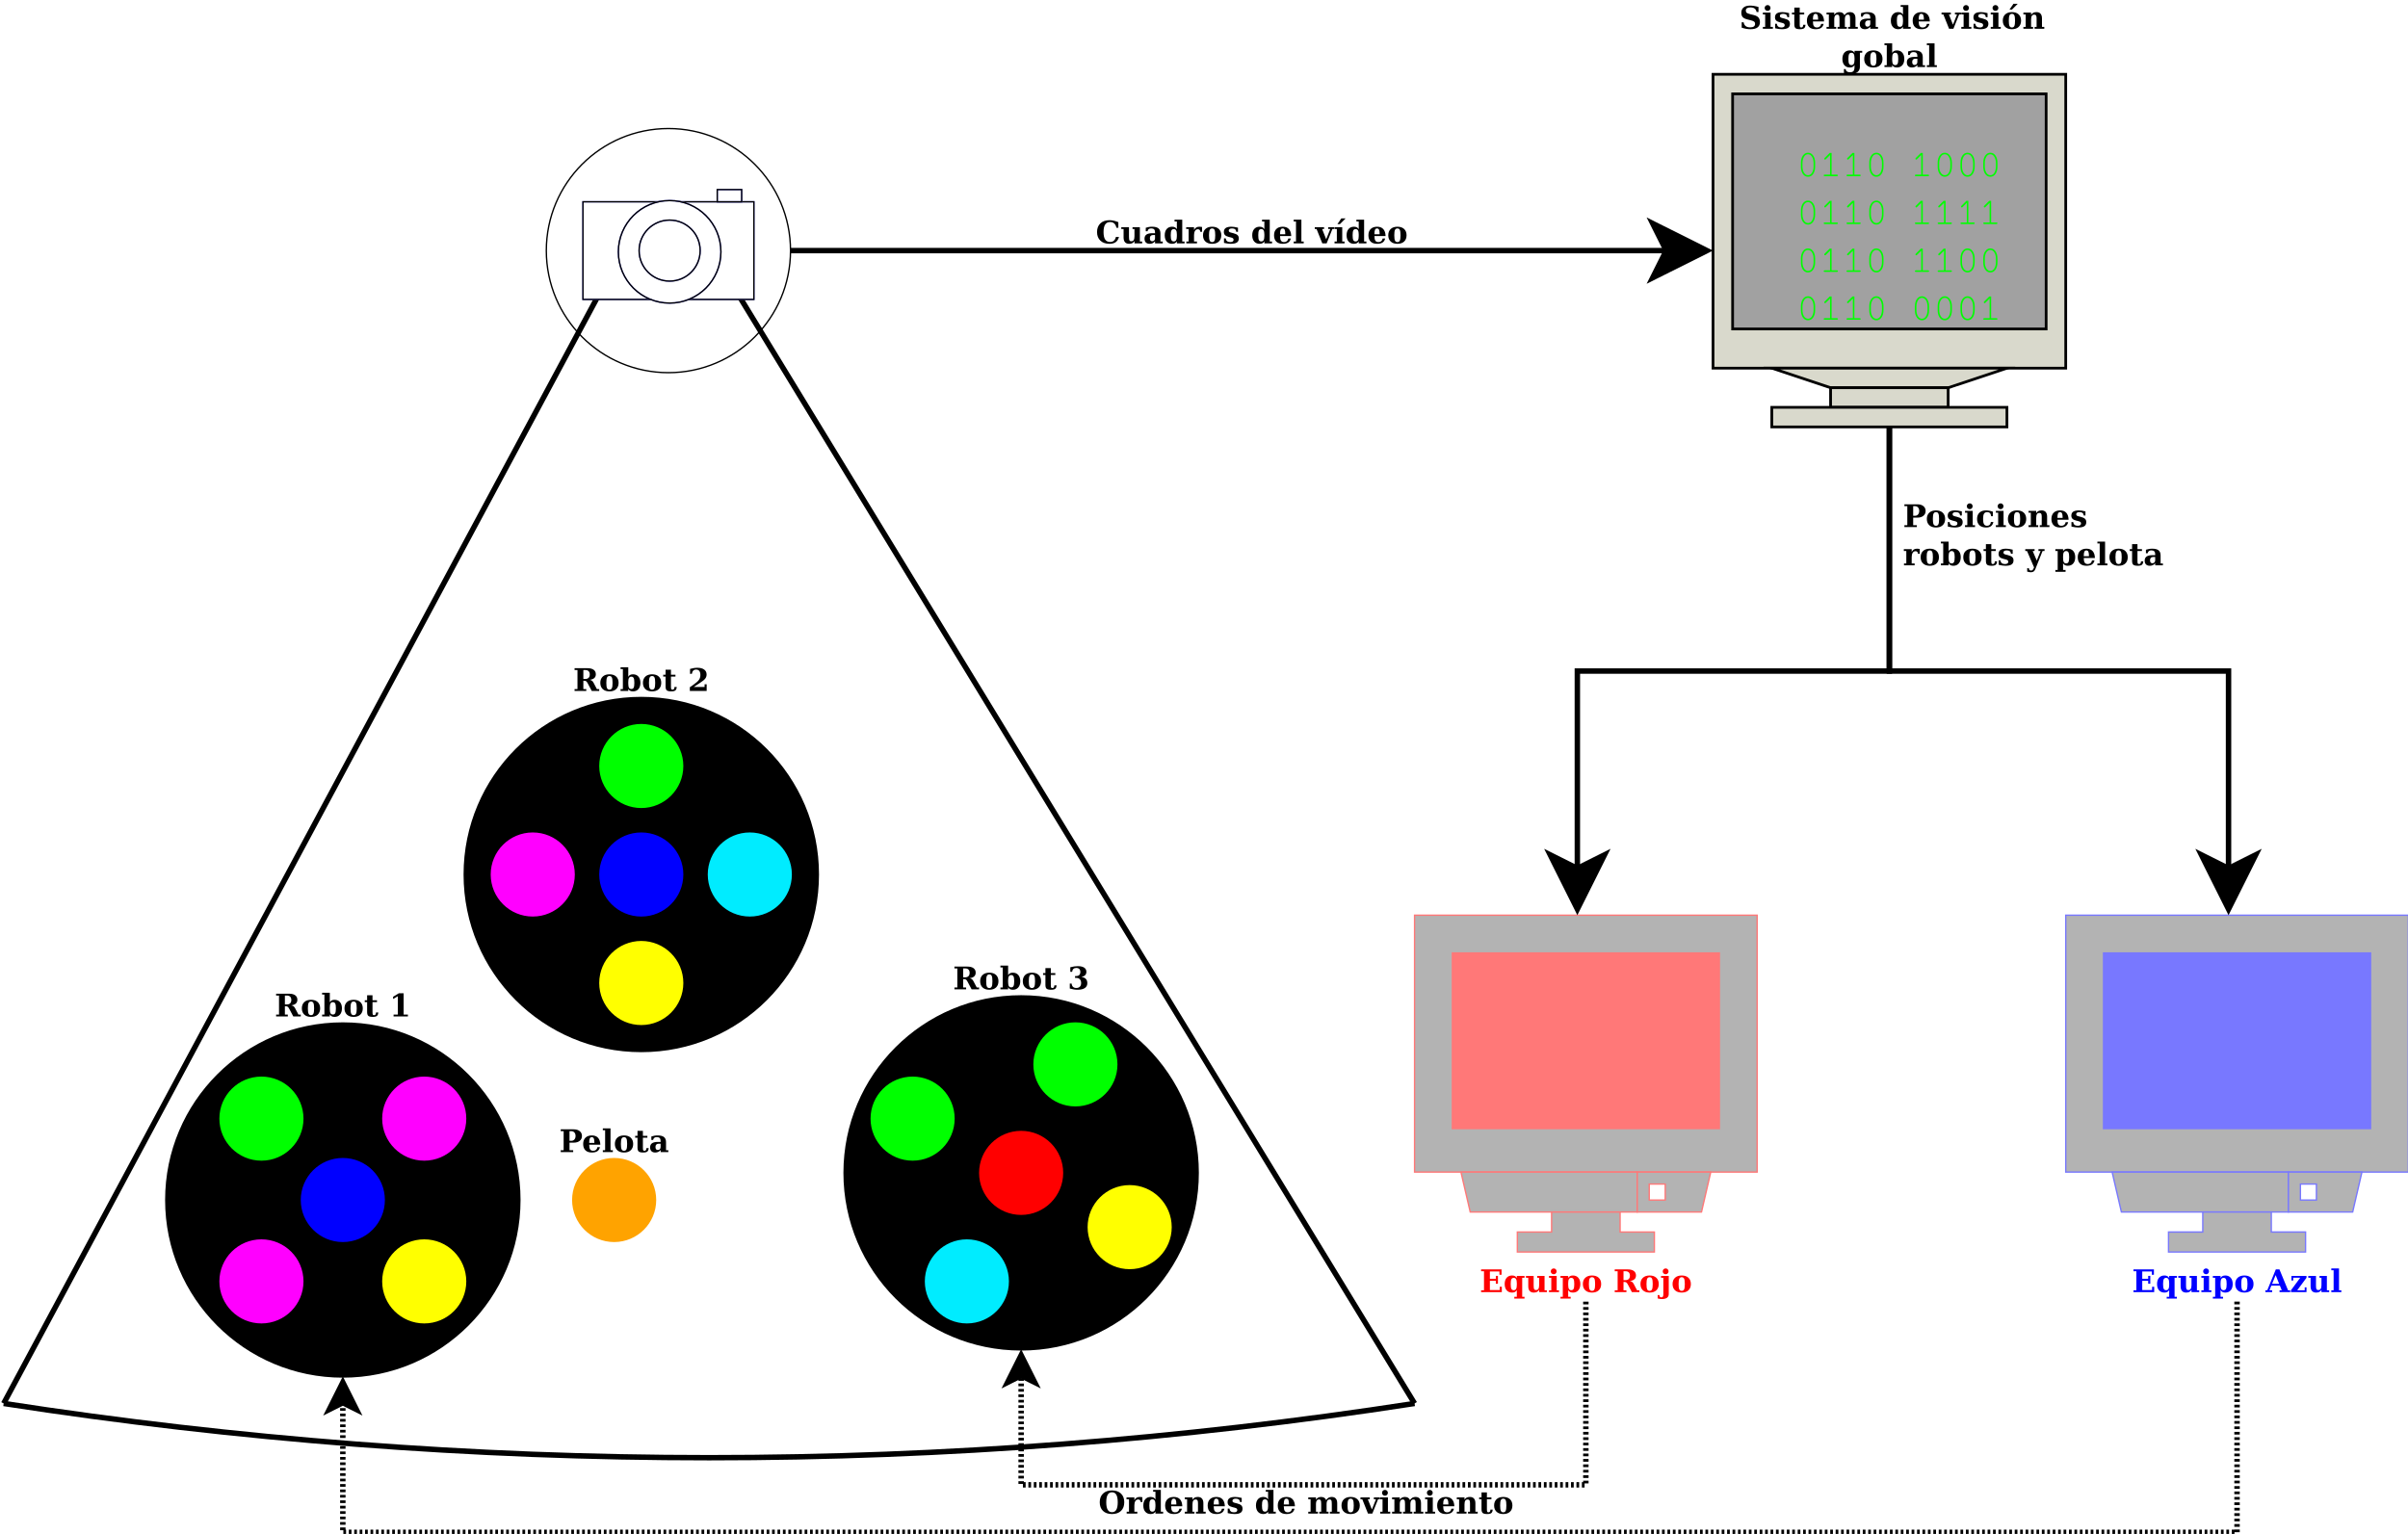 <?xml version="1.0" encoding="UTF-8" standalone="no"?>
<svg
   xmlns:dc="http://purl.org/dc/elements/1.1/"
   xmlns:cc="http://creativecommons.org/ns#"
   xmlns:rdf="http://www.w3.org/1999/02/22-rdf-syntax-ns#"
   xmlns:svg="http://www.w3.org/2000/svg"
   xmlns="http://www.w3.org/2000/svg"
   xmlns:xlink="http://www.w3.org/1999/xlink"
   id="svg624"
   version="1.1"
   viewBox="0 0 1775 1131"
   height="1131pt"
   width="1775pt">
  <defs
     id="defs121">
    <g
       id="g119">
      <symbol
         id="glyph0-0"
         overflow="visible">
        <path
           id="path2"
           d="M 1.141 4.062 L 1.141 -16.219 L 12.641 -16.219 L 12.641 4.062 Z M 2.438 2.781 L 11.359 2.781 L 11.359 -14.922 L 2.438 -14.922 Z M 2.438 2.781 "
           style="stroke:none;" />
      </symbol>
      <symbol
         id="glyph0-1"
         overflow="visible">
        <path
           id="path5"
           d="M 1.781 -0.812 L 1.781 -4.781 L 3.203 -4.781 C 3.422 -3.52 3.93 -2.578 4.734 -1.953 C 5.547 -1.336 6.664 -1.031 8.094 -1.031 C 9.258 -1.031 10.145 -1.25 10.75 -1.688 C 11.352 -2.133 11.656 -2.785 11.656 -3.641 C 11.656 -4.316 11.445 -4.836 11.031 -5.203 C 10.625 -5.578 9.773 -5.926 8.484 -6.25 L 5.969 -6.875 C 4.332 -7.289 3.18 -7.867 2.516 -8.609 C 1.848 -9.359 1.516 -10.422 1.516 -11.797 C 1.516 -13.461 2.066 -14.758 3.172 -15.688 C 4.273 -16.613 5.82 -17.078 7.812 -17.078 C 8.789 -17.078 9.812 -16.992 10.875 -16.828 C 11.938 -16.66 13.035 -16.41 14.172 -16.078 L 14.172 -12.375 L 12.75 -12.375 C 12.531 -13.531 12.051 -14.375 11.312 -14.906 C 10.582 -15.445 9.539 -15.719 8.188 -15.719 C 7.082 -15.719 6.242 -15.523 5.672 -15.141 C 5.109 -14.754 4.828 -14.176 4.828 -13.406 C 4.828 -12.707 5.02 -12.176 5.406 -11.812 C 5.801 -11.457 6.758 -11.082 8.281 -10.688 L 10.797 -10.078 C 12.348 -9.68 13.473 -9.07 14.172 -8.25 C 14.879 -7.426 15.234 -6.297 15.234 -4.859 C 15.234 -3.16 14.645 -1.867 13.469 -0.984 C 12.301 -0.109 10.586 0.328 8.328 0.328 C 7.234 0.328 6.145 0.234 5.062 0.047 C 3.988 -0.141 2.895 -0.426 1.781 -0.812 Z M 1.781 -0.812 "
           style="stroke:none;" />
      </symbol>
      <symbol
         id="glyph0-2"
         overflow="visible">
        <path
           id="path8"
           d="M 2.109 -15.312 C 2.109 -15.926 2.316 -16.438 2.734 -16.844 C 3.16 -17.258 3.676 -17.469 4.281 -17.469 C 4.875 -17.469 5.375 -17.258 5.781 -16.844 C 6.195 -16.438 6.406 -15.926 6.406 -15.312 C 6.406 -14.727 6.195 -14.227 5.781 -13.812 C 5.375 -13.395 4.875 -13.188 4.281 -13.188 C 3.676 -13.188 3.16 -13.391 2.734 -13.797 C 2.316 -14.211 2.109 -14.719 2.109 -15.312 Z M 6.453 -1.359 L 8.172 -1.359 L 8.172 0 L 0.781 0 L 0.781 -1.359 L 2.484 -1.359 L 2.484 -10.578 L 0.781 -10.578 L 0.781 -11.938 L 6.453 -11.938 Z M 6.453 -1.359 "
           style="stroke:none;" />
      </symbol>
      <symbol
         id="glyph0-3"
         overflow="visible">
        <path
           id="path11"
           d="M 1.078 -0.344 L 1.078 -3.688 L 2.344 -3.688 C 2.445 -2.789 2.781 -2.109 3.344 -1.641 C 3.906 -1.172 4.672 -0.938 5.641 -0.938 C 6.441 -0.938 7.055 -1.078 7.484 -1.359 C 7.922 -1.641 8.141 -2.047 8.141 -2.578 C 8.141 -3.055 8.004 -3.426 7.734 -3.688 C 7.461 -3.945 6.93 -4.176 6.141 -4.375 L 4.5 -4.781 C 3.27 -5.094 2.375 -5.535 1.812 -6.109 C 1.258 -6.68 0.984 -7.453 0.984 -8.422 C 0.984 -9.711 1.43 -10.676 2.328 -11.312 C 3.234 -11.945 4.617 -12.266 6.484 -12.266 C 7.191 -12.266 7.941 -12.207 8.734 -12.094 C 9.535 -11.977 10.422 -11.797 11.391 -11.547 L 11.391 -8.531 L 10.125 -8.531 C 10.051 -9.352 9.758 -9.969 9.25 -10.375 C 8.738 -10.789 8.004 -11 7.047 -11 C 6.234 -11 5.617 -10.867 5.203 -10.609 C 4.785 -10.348 4.578 -9.973 4.578 -9.484 C 4.578 -9.078 4.695 -8.754 4.938 -8.516 C 5.176 -8.285 5.609 -8.094 6.234 -7.938 L 7.859 -7.531 C 9.422 -7.125 10.5 -6.629 11.094 -6.047 C 11.695 -5.461 12 -4.648 12 -3.609 C 12 -2.266 11.52 -1.27 10.562 -0.625 C 9.602 0.008 8.109 0.328 6.078 0.328 C 5.336 0.328 4.551 0.27 3.719 0.156 C 2.883 0.039 2.004 -0.125 1.078 -0.344 Z M 1.078 -0.344 "
           style="stroke:none;" />
      </symbol>
      <symbol
         id="glyph0-4"
         overflow="visible">
        <path
           id="path14"
           d="M 2.281 -10.578 L 0.547 -10.578 L 0.547 -11.938 L 2.281 -11.938 L 2.281 -15.641 L 6.25 -15.641 L 6.25 -11.938 L 9.562 -11.938 L 9.562 -10.578 L 6.25 -10.578 L 6.25 -3.266 C 6.25 -2.223 6.332 -1.57 6.5 -1.312 C 6.664 -1.062 6.969 -0.938 7.406 -0.938 C 7.883 -0.938 8.238 -1.098 8.469 -1.422 C 8.695 -1.742 8.82 -2.242 8.844 -2.922 L 10.516 -2.922 C 10.441 -1.723 10.109 -0.879 9.516 -0.391 C 8.93 0.086 7.922 0.328 6.484 0.328 C 4.848 0.328 3.738 0.07 3.156 -0.438 C 2.57 -0.957 2.281 -1.898 2.281 -3.266 Z M 2.281 -10.578 "
           style="stroke:none;" />
      </symbol>
      <symbol
         id="glyph0-5"
         overflow="visible">
        <path
           id="path17"
           d="M 9.219 -6.734 C 9.219 -8.305 9.07 -9.41 8.781 -10.047 C 8.488 -10.68 7.988 -11 7.281 -11 C 6.602 -11 6.113 -10.688 5.812 -10.062 C 5.52 -9.438 5.375 -8.395 5.375 -6.938 L 5.375 -6.734 Z M 13.594 -5.406 L 5.375 -5.406 L 5.375 -5.312 C 5.375 -3.77 5.602 -2.656 6.062 -1.969 C 6.531 -1.281 7.285 -0.938 8.328 -0.938 C 9.18 -0.938 9.875 -1.164 10.406 -1.625 C 10.938 -2.082 11.281 -2.742 11.438 -3.609 L 13.297 -3.609 C 12.973 -2.254 12.332 -1.258 11.375 -0.625 C 10.414 0.008 9.078 0.328 7.359 0.328 C 5.285 0.328 3.695 -0.211 2.594 -1.297 C 1.488 -2.391 0.938 -3.945 0.938 -5.969 C 0.938 -7.945 1.5 -9.488 2.625 -10.594 C 3.758 -11.707 5.336 -12.266 7.359 -12.266 C 9.336 -12.266 10.852 -11.68 11.906 -10.516 C 12.957 -9.348 13.52 -7.645 13.594 -5.406 Z M 13.594 -5.406 "
           style="stroke:none;" />
      </symbol>
      <symbol
         id="glyph0-6"
         overflow="visible">
        <path
           id="path20"
           d="M 13.953 -9.984 C 14.516 -10.773 15.113 -11.352 15.75 -11.719 C 16.395 -12.082 17.148 -12.266 18.016 -12.266 C 19.379 -12.266 20.398 -11.875 21.078 -11.094 C 21.766 -10.32 22.109 -9.156 22.109 -7.594 L 22.109 -1.359 L 23.812 -1.359 L 23.812 0 L 16.703 0 L 16.703 -1.359 L 18.125 -1.359 L 18.125 -7 C 18.125 -8.488 18.008 -9.426 17.781 -9.812 C 17.551 -10.207 17.129 -10.406 16.516 -10.406 C 15.805 -10.406 15.254 -10.129 14.859 -9.578 C 14.473 -9.035 14.281 -8.266 14.281 -7.266 L 14.281 -1.359 L 15.719 -1.359 L 15.719 0 L 8.891 0 L 8.891 -1.359 L 10.312 -1.359 L 10.312 -7 C 10.312 -8.488 10.191 -9.426 9.953 -9.812 C 9.723 -10.207 9.301 -10.406 8.688 -10.406 C 7.977 -10.406 7.426 -10.129 7.031 -9.578 C 6.645 -9.035 6.453 -8.266 6.453 -7.266 L 6.453 -1.359 L 7.891 -1.359 L 7.891 0 L 0.781 0 L 0.781 -1.359 L 2.484 -1.359 L 2.484 -10.578 L 0.781 -10.578 L 0.781 -11.938 L 6.453 -11.938 L 6.453 -10.25 C 6.922 -10.945 7.453 -11.457 8.047 -11.781 C 8.648 -12.102 9.363 -12.266 10.188 -12.266 C 11.156 -12.266 11.941 -12.078 12.547 -11.703 C 13.16 -11.336 13.629 -10.766 13.953 -9.984 Z M 13.953 -9.984 "
           style="stroke:none;" />
      </symbol>
      <symbol
         id="glyph0-7"
         overflow="visible">
        <path
           id="path23"
           d="M 12.672 -7.328 L 12.672 -1.359 L 14.375 -1.359 L 14.375 0 L 8.688 0 L 8.688 -1.516 C 8.164 -0.891 7.582 -0.426 6.938 -0.125 C 6.289 0.176 5.555 0.328 4.734 0.328 C 3.516 0.328 2.578 0 1.922 -0.656 C 1.266 -1.312 0.938 -2.25 0.938 -3.469 C 0.938 -4.812 1.406 -5.816 2.344 -6.484 C 3.289 -7.148 4.711 -7.484 6.609 -7.484 L 8.688 -7.484 L 8.688 -8.188 C 8.688 -9.156 8.457 -9.867 8 -10.328 C 7.551 -10.785 6.848 -11.016 5.891 -11.016 C 5.086 -11.016 4.473 -10.852 4.047 -10.531 C 3.617 -10.207 3.316 -9.672 3.141 -8.922 L 1.859 -8.922 L 1.859 -11.5 C 2.578 -11.75 3.316 -11.938 4.078 -12.062 C 4.836 -12.195 5.641 -12.266 6.484 -12.266 C 8.617 -12.266 10.18 -11.867 11.172 -11.078 C 12.172 -10.285 12.672 -9.035 12.672 -7.328 Z M 8.688 -3.75 L 8.688 -6.141 L 7.203 -6.141 C 6.461 -6.141 5.891 -5.938 5.484 -5.531 C 5.086 -5.133 4.891 -4.555 4.891 -3.797 C 4.891 -3.035 5.035 -2.469 5.328 -2.094 C 5.617 -1.719 6.062 -1.531 6.656 -1.531 C 7.258 -1.531 7.75 -1.734 8.125 -2.141 C 8.5 -2.547 8.688 -3.082 8.688 -3.75 Z M 8.688 -3.75 "
           style="stroke:none;" />
      </symbol>
      <symbol
         id="glyph0-8"
         overflow="visible">
        <path
           id="path26"
           d=""
           style="stroke:none;" />
      </symbol>
      <symbol
         id="glyph0-9"
         overflow="visible">
        <path
           id="path29"
           d="M 9.875 -5.375 L 9.875 -6.562 C 9.875 -7.945 9.691 -8.953 9.328 -9.578 C 8.973 -10.203 8.398 -10.516 7.609 -10.516 C 6.785 -10.516 6.207 -10.188 5.875 -9.531 C 5.539 -8.875 5.375 -7.688 5.375 -5.969 C 5.375 -4.258 5.539 -3.07 5.875 -2.406 C 6.219 -1.75 6.797 -1.422 7.609 -1.422 C 8.398 -1.422 8.973 -1.734 9.328 -2.359 C 9.691 -2.984 9.875 -3.988 9.875 -5.375 Z M 13.844 -1.359 L 15.547 -1.359 L 15.547 0 L 9.875 0 L 9.875 -1.516 C 9.531 -0.891 9.07 -0.426 8.5 -0.125 C 7.926 0.176 7.223 0.328 6.391 0.328 C 4.703 0.328 3.367 -0.234 2.391 -1.359 C 1.422 -2.484 0.938 -4.02 0.938 -5.969 C 0.938 -7.938 1.422 -9.477 2.391 -10.594 C 3.367 -11.707 4.703 -12.266 6.391 -12.266 C 7.223 -12.266 7.926 -12.113 8.5 -11.812 C 9.07 -11.508 9.531 -11.047 9.875 -10.422 L 9.875 -16.125 L 8.172 -16.125 L 8.172 -17.469 L 13.844 -17.469 Z M 13.844 -1.359 "
           style="stroke:none;" />
      </symbol>
      <symbol
         id="glyph0-10"
         overflow="visible">
        <path
           id="path32"
           d="M 5.125 0 L 0.906 -10.578 L -0.422 -10.578 L -0.422 -11.938 L 6.438 -11.938 L 6.438 -10.578 L 4.984 -10.578 L 8 -3.031 L 11.016 -10.578 L 9.453 -10.578 L 9.453 -11.938 L 13.938 -11.938 L 13.938 -10.578 L 12.562 -10.578 L 8.328 0 Z M 5.125 0 "
           style="stroke:none;" />
      </symbol>
      <symbol
         id="glyph0-11"
         overflow="visible">
        <path
           id="path35"
           d="M 7.688 -0.938 C 8.52 -0.938 9.109 -1.297 9.453 -2.016 C 9.797 -2.734 9.969 -4.051 9.969 -5.969 C 9.969 -7.883 9.797 -9.203 9.453 -9.922 C 9.117 -10.641 8.531 -11 7.688 -11 C 6.832 -11 6.234 -10.633 5.891 -9.906 C 5.547 -9.188 5.375 -7.875 5.375 -5.969 C 5.375 -4.07 5.547 -2.758 5.891 -2.031 C 6.234 -1.301 6.832 -0.938 7.688 -0.938 Z M 7.688 0.328 C 5.582 0.328 3.93 -0.227 2.734 -1.344 C 1.535 -2.469 0.938 -4.008 0.938 -5.969 C 0.938 -7.938 1.535 -9.477 2.734 -10.594 C 3.93 -11.707 5.582 -12.266 7.688 -12.266 C 9.789 -12.266 11.438 -11.707 12.625 -10.594 C 13.82 -9.477 14.422 -7.938 14.422 -5.969 C 14.422 -4.008 13.82 -2.469 12.625 -1.344 C 11.438 -0.227 9.789 0.328 7.688 0.328 Z M 8.781 -18.391 L 11.922 -18.391 L 7.734 -14.172 L 5.891 -14.172 Z M 8.781 -18.391 "
           style="stroke:none;" />
      </symbol>
      <symbol
         id="glyph0-12"
         overflow="visible">
        <path
           id="path38"
           d="M 0.781 0 L 0.781 -1.359 L 2.484 -1.359 L 2.484 -10.578 L 0.781 -10.578 L 0.781 -11.938 L 6.453 -11.938 L 6.453 -10.25 C 6.93 -10.969 7.477 -11.484 8.094 -11.797 C 8.707 -12.109 9.484 -12.266 10.422 -12.266 C 11.766 -12.266 12.773 -11.867 13.453 -11.078 C 14.141 -10.285 14.484 -9.125 14.484 -7.594 L 14.484 -1.359 L 16.188 -1.359 L 16.188 0 L 9.062 0 L 9.062 -1.359 L 10.516 -1.359 L 10.516 -7.703 C 10.516 -8.711 10.383 -9.414 10.125 -9.812 C 9.863 -10.207 9.414 -10.406 8.781 -10.406 C 7.977 -10.406 7.391 -10.109 7.016 -9.516 C 6.641 -8.93 6.453 -8 6.453 -6.719 L 6.453 -1.359 L 7.922 -1.359 L 7.922 0 Z M 0.781 0 "
           style="stroke:none;" />
      </symbol>
      <symbol
         id="glyph0-13"
         overflow="visible">
        <path
           id="path41"
           d="M 13.844 -10.578 L 13.844 -0.156 C 13.844 1.52 13.242 2.816 12.047 3.734 C 10.859 4.648 9.176 5.109 7 5.109 C 6.207 5.109 5.398 5.047 4.578 4.922 C 3.766 4.797 2.926 4.613 2.062 4.375 L 2.062 1.516 L 3.328 1.516 C 3.441 2.305 3.758 2.891 4.281 3.266 C 4.801 3.648 5.547 3.844 6.516 3.844 C 7.742 3.844 8.609 3.547 9.109 2.953 C 9.617 2.367 9.875 1.332 9.875 -0.156 L 9.875 -1.516 C 9.531 -0.891 9.07 -0.426 8.5 -0.125 C 7.926 0.176 7.223 0.328 6.391 0.328 C 4.703 0.328 3.367 -0.234 2.391 -1.359 C 1.422 -2.484 0.938 -4.02 0.938 -5.969 C 0.938 -7.938 1.422 -9.477 2.391 -10.594 C 3.367 -11.707 4.703 -12.266 6.391 -12.266 C 7.223 -12.266 7.926 -12.113 8.5 -11.812 C 9.07 -11.508 9.531 -11.047 9.875 -10.422 L 9.875 -11.938 L 15.547 -11.938 L 15.547 -10.578 Z M 9.875 -6.562 C 9.875 -7.945 9.691 -8.953 9.328 -9.578 C 8.973 -10.203 8.398 -10.516 7.609 -10.516 C 6.785 -10.516 6.207 -10.188 5.875 -9.531 C 5.539 -8.875 5.375 -7.688 5.375 -5.969 C 5.375 -4.258 5.539 -3.07 5.875 -2.406 C 6.219 -1.75 6.797 -1.422 7.609 -1.422 C 8.398 -1.422 8.973 -1.734 9.328 -2.359 C 9.691 -2.984 9.875 -3.988 9.875 -5.375 Z M 9.875 -6.562 "
           style="stroke:none;" />
      </symbol>
      <symbol
         id="glyph0-14"
         overflow="visible">
        <path
           id="path44"
           d="M 7.688 -0.938 C 8.52 -0.938 9.109 -1.297 9.453 -2.016 C 9.797 -2.734 9.969 -4.051 9.969 -5.969 C 9.969 -7.883 9.797 -9.203 9.453 -9.922 C 9.117 -10.641 8.531 -11 7.688 -11 C 6.832 -11 6.234 -10.633 5.891 -9.906 C 5.547 -9.188 5.375 -7.875 5.375 -5.969 C 5.375 -4.07 5.547 -2.758 5.891 -2.031 C 6.234 -1.301 6.832 -0.938 7.688 -0.938 Z M 7.688 0.328 C 5.582 0.328 3.93 -0.227 2.734 -1.344 C 1.535 -2.469 0.938 -4.008 0.938 -5.969 C 0.938 -7.938 1.535 -9.477 2.734 -10.594 C 3.93 -11.707 5.582 -12.266 7.688 -12.266 C 9.789 -12.266 11.438 -11.707 12.625 -10.594 C 13.82 -9.477 14.422 -7.938 14.422 -5.969 C 14.422 -4.008 13.82 -2.469 12.625 -1.344 C 11.438 -0.227 9.789 0.328 7.688 0.328 Z M 7.688 0.328 "
           style="stroke:none;" />
      </symbol>
      <symbol
         id="glyph0-15"
         overflow="visible">
        <path
           id="path47"
           d="M 2.234 -1.359 L 2.234 -16.125 L 0.531 -16.125 L 0.531 -17.469 L 6.203 -17.469 L 6.203 -10.422 C 6.547 -11.047 7 -11.508 7.562 -11.812 C 8.133 -12.113 8.844 -12.266 9.688 -12.266 C 11.383 -12.266 12.719 -11.703 13.688 -10.578 C 14.664 -9.461 15.156 -7.926 15.156 -5.969 C 15.156 -4.02 14.664 -2.484 13.688 -1.359 C 12.719 -0.234 11.383 0.328 9.688 0.328 C 8.844 0.328 8.133 0.176 7.562 -0.125 C 7 -0.426 6.547 -0.891 6.203 -1.516 L 6.203 0 L 0.531 0 L 0.531 -1.359 Z M 6.203 -5.375 C 6.203 -3.988 6.379 -2.984 6.734 -2.359 C 7.098 -1.734 7.676 -1.422 8.469 -1.422 C 9.281 -1.422 9.852 -1.75 10.188 -2.406 C 10.52 -3.07 10.688 -4.258 10.688 -5.969 C 10.688 -7.688 10.52 -8.875 10.188 -9.531 C 9.852 -10.188 9.281 -10.516 8.469 -10.516 C 7.676 -10.516 7.098 -10.203 6.734 -9.578 C 6.379 -8.953 6.203 -7.945 6.203 -6.562 Z M 6.203 -5.375 "
           style="stroke:none;" />
      </symbol>
      <symbol
         id="glyph0-16"
         overflow="visible">
        <path
           id="path50"
           d="M 6.453 -1.359 L 8.172 -1.359 L 8.172 0 L 0.781 0 L 0.781 -1.359 L 2.484 -1.359 L 2.484 -16.125 L 0.781 -16.125 L 0.781 -17.469 L 6.453 -17.469 Z M 6.453 -1.359 "
           style="stroke:none;" />
      </symbol>
      <symbol
         id="glyph0-17"
         overflow="visible">
        <path
           id="path53"
           d="M 1.078 0 L 1.078 -1.359 L 3.219 -1.359 L 3.219 -15.406 L 1.078 -15.406 L 1.078 -16.766 L 16.156 -16.766 L 16.156 -12.812 L 14.594 -12.812 L 14.594 -15.234 L 7.547 -15.234 L 7.547 -9.844 L 11.938 -9.844 L 11.938 -11.984 L 13.484 -11.984 L 13.484 -6.188 L 11.938 -6.188 L 11.938 -8.328 L 7.547 -8.328 L 7.547 -1.531 L 14.812 -1.531 L 14.812 -3.953 L 16.359 -3.953 L 16.359 0 Z M 1.078 0 "
           style="stroke:none;" />
      </symbol>
      <symbol
         id="glyph0-18"
         overflow="visible">
        <path
           id="path56"
           d="M 13.844 -10.578 L 13.844 3.422 L 15.547 3.422 L 15.547 4.781 L 8.031 4.781 L 8.031 3.422 L 9.875 3.422 L 9.875 -1.516 C 9.531 -0.891 9.07 -0.426 8.5 -0.125 C 7.926 0.176 7.223 0.328 6.391 0.328 C 4.703 0.328 3.367 -0.234 2.391 -1.359 C 1.422 -2.484 0.938 -4.02 0.938 -5.969 C 0.938 -7.938 1.422 -9.477 2.391 -10.594 C 3.367 -11.707 4.703 -12.266 6.391 -12.266 C 7.223 -12.266 7.926 -12.113 8.5 -11.812 C 9.07 -11.508 9.531 -11.047 9.875 -10.422 L 9.875 -11.938 L 15.547 -11.938 L 15.547 -10.578 Z M 9.875 -6.562 C 9.875 -7.945 9.691 -8.953 9.328 -9.578 C 8.973 -10.203 8.398 -10.516 7.609 -10.516 C 6.785 -10.516 6.207 -10.188 5.875 -9.531 C 5.539 -8.875 5.375 -7.688 5.375 -5.969 C 5.375 -4.258 5.539 -3.07 5.875 -2.406 C 6.219 -1.75 6.797 -1.422 7.609 -1.422 C 8.398 -1.422 8.973 -1.734 9.328 -2.359 C 9.691 -2.984 9.875 -3.988 9.875 -5.375 Z M 9.875 -6.562 "
           style="stroke:none;" />
      </symbol>
      <symbol
         id="glyph0-19"
         overflow="visible">
        <path
           id="path59"
           d="M 14.234 -11.938 L 14.234 -1.359 L 15.938 -1.359 L 15.938 0 L 10.25 0 L 10.25 -1.688 C 9.781 -0.977 9.238 -0.461 8.625 -0.141 C 8.008 0.172 7.234 0.328 6.297 0.328 C 4.961 0.328 3.953 -0.066 3.266 -0.859 C 2.578 -1.648 2.234 -2.812 2.234 -4.344 L 2.234 -10.578 L 0.531 -10.578 L 0.531 -11.938 L 6.203 -11.938 L 6.203 -4.969 C 6.203 -3.477 6.328 -2.531 6.578 -2.125 C 6.828 -1.727 7.281 -1.531 7.938 -1.531 C 8.738 -1.531 9.32 -1.828 9.688 -2.422 C 10.062 -3.016 10.25 -3.957 10.25 -5.25 L 10.25 -10.578 L 8.812 -10.578 L 8.812 -11.938 Z M 14.234 -11.938 "
           style="stroke:none;" />
      </symbol>
      <symbol
         id="glyph0-20"
         overflow="visible">
        <path
           id="path62"
           d="M 6.203 -6.562 L 6.203 -5.375 C 6.203 -3.988 6.379 -2.984 6.734 -2.359 C 7.098 -1.734 7.676 -1.422 8.469 -1.422 C 9.281 -1.422 9.852 -1.75 10.188 -2.406 C 10.52 -3.07 10.688 -4.258 10.688 -5.969 C 10.688 -7.688 10.52 -8.875 10.188 -9.531 C 9.852 -10.188 9.281 -10.516 8.469 -10.516 C 7.676 -10.516 7.098 -10.203 6.734 -9.578 C 6.379 -8.953 6.203 -7.945 6.203 -6.562 Z M 2.234 -10.578 L 0.531 -10.578 L 0.531 -11.938 L 6.203 -11.938 L 6.203 -10.422 C 6.547 -11.047 7 -11.508 7.562 -11.812 C 8.133 -12.113 8.844 -12.266 9.688 -12.266 C 11.383 -12.266 12.719 -11.703 13.688 -10.578 C 14.664 -9.461 15.156 -7.926 15.156 -5.969 C 15.156 -4.02 14.664 -2.484 13.688 -1.359 C 12.719 -0.234 11.383 0.328 9.688 0.328 C 8.844 0.328 8.133 0.176 7.562 -0.125 C 7 -0.426 6.547 -0.891 6.203 -1.516 L 6.203 3.422 L 8.047 3.422 L 8.047 4.781 L 0.531 4.781 L 0.531 3.422 L 2.234 3.422 Z M 2.234 -10.578 "
           style="stroke:none;" />
      </symbol>
      <symbol
         id="glyph0-21"
         overflow="visible">
        <path
           id="path65"
           d="M 12.203 -8.188 C 12.867 -8.094 13.43 -7.875 13.891 -7.531 C 14.348 -7.188 14.742 -6.688 15.078 -6.031 L 17.531 -1.359 L 19.25 -1.359 L 19.25 0 L 13.734 0 L 11.062 -5.062 C 10.539 -6.113 10.098 -6.781 9.734 -7.062 C 9.379 -7.352 8.879 -7.5 8.234 -7.5 L 7.547 -7.5 L 7.547 -1.359 L 9.703 -1.359 L 9.703 0 L 1.078 0 L 1.078 -1.359 L 3.219 -1.359 L 3.219 -15.406 L 1.078 -15.406 L 1.078 -16.766 L 10.641 -16.766 C 12.586 -16.766 14.094 -16.375 15.156 -15.594 C 16.219 -14.812 16.75 -13.703 16.75 -12.266 C 16.75 -11.098 16.367 -10.176 15.609 -9.5 C 14.859 -8.82 13.723 -8.383 12.203 -8.188 Z M 7.547 -8.844 L 9.016 -8.844 C 10.066 -8.844 10.875 -9.129 11.438 -9.703 C 12 -10.273 12.281 -11.086 12.281 -12.141 C 12.281 -13.191 12 -14 11.438 -14.562 C 10.875 -15.125 10.066 -15.406 9.016 -15.406 L 7.547 -15.406 Z M 7.547 -8.844 "
           style="stroke:none;" />
      </symbol>
      <symbol
         id="glyph0-22"
         overflow="visible">
        <path
           id="path68"
           d="M 2 -15.312 C 2 -15.926 2.207 -16.438 2.625 -16.844 C 3.039 -17.258 3.555 -17.469 4.172 -17.469 C 4.754 -17.469 5.254 -17.258 5.672 -16.844 C 6.086 -16.426 6.297 -15.914 6.297 -15.312 C 6.297 -14.727 6.086 -14.227 5.672 -13.812 C 5.254 -13.395 4.754 -13.188 4.172 -13.188 C 3.555 -13.188 3.039 -13.391 2.625 -13.797 C 2.207 -14.211 2 -14.719 2 -15.312 Z M 2.453 -10.578 L 0.766 -10.578 L 0.766 -11.938 L 6.438 -11.938 L 6.438 1.406 C 6.438 2.625 6.004 3.547 5.141 4.172 C 4.273 4.797 3 5.109 1.312 5.109 C 0.863 5.109 0.383 5.07 -0.125 5 C -0.633 4.926 -1.16 4.816 -1.703 4.672 L -1.703 2.141 L -0.438 2.141 C -0.426 2.742 -0.305 3.176 -0.078 3.438 C 0.141 3.707 0.492 3.844 0.984 3.844 C 1.535 3.844 1.914 3.664 2.125 3.312 C 2.344 2.957 2.453 2.32 2.453 1.406 Z M 2.453 -10.578 "
           style="stroke:none;" />
      </symbol>
      <symbol
         id="glyph0-23"
         overflow="visible">
        <path
           id="path71"
           d="M -0.188 0 L -0.188 -1.359 L 1.188 -1.359 L 7.5 -16.766 L 10.188 -16.766 L 16.516 -1.359 L 18.109 -1.359 L 18.109 0 L 10.25 0 L 10.25 -1.359 L 11.891 -1.359 L 10.516 -4.781 L 4.219 -4.781 L 2.812 -1.359 L 4.812 -1.359 L 4.812 0 Z M 4.766 -6.141 L 9.969 -6.141 L 7.375 -12.562 Z M 4.766 -6.141 "
           style="stroke:none;" />
      </symbol>
      <symbol
         id="glyph0-24"
         overflow="visible">
        <path
           id="path74"
           d="M 0.812 0 L 0.812 -1.359 L 7.656 -10.625 L 2.5 -10.625 L 2.5 -8.578 L 1.172 -8.578 L 1.172 -11.938 L 12.281 -11.938 L 12.281 -10.609 L 5.422 -1.344 L 10.953 -1.344 L 10.953 -3.5 L 12.281 -3.5 L 12.281 0 Z M 0.812 0 "
           style="stroke:none;" />
      </symbol>
      <symbol
         id="glyph0-25"
         overflow="visible">
        <path
           id="path77"
           d="M 17.141 -4.781 C 16.691 -3.051 15.895 -1.766 14.75 -0.922 C 13.602 -0.086 12.066 0.328 10.141 0.328 C 7.305 0.328 5.066 -0.453 3.422 -2.016 C 1.785 -3.578 0.969 -5.691 0.969 -8.359 C 0.969 -11.047 1.785 -13.172 3.422 -14.734 C 5.066 -16.297 7.305 -17.078 10.141 -17.078 C 11.141 -17.078 12.176 -16.957 13.25 -16.719 C 14.332 -16.477 15.473 -16.113 16.672 -15.625 L 16.672 -11.5 L 15.25 -11.5 C 14.957 -12.906 14.426 -13.957 13.656 -14.656 C 12.883 -15.363 11.867 -15.719 10.609 -15.719 C 8.973 -15.719 7.754 -15.113 6.953 -13.906 C 6.16 -12.707 5.766 -10.859 5.766 -8.359 C 5.766 -5.867 6.16 -4.023 6.953 -2.828 C 7.754 -1.629 8.977 -1.031 10.625 -1.031 C 11.738 -1.031 12.648 -1.336 13.359 -1.953 C 14.066 -2.578 14.582 -3.52 14.906 -4.781 Z M 17.141 -4.781 "
           style="stroke:none;" />
      </symbol>
      <symbol
         id="glyph0-26"
         overflow="visible">
        <path
           id="path80"
           d="M 12.359 -12.078 L 12.359 -8.516 L 11.078 -8.516 C 11.035 -9.148 10.863 -9.625 10.562 -9.938 C 10.27 -10.25 9.836 -10.406 9.266 -10.406 C 8.398 -10.406 7.711 -10.02 7.203 -9.25 C 6.703 -8.488 6.453 -7.43 6.453 -6.078 L 6.453 -1.359 L 8.625 -1.359 L 8.625 0 L 0.781 0 L 0.781 -1.359 L 2.484 -1.359 L 2.484 -10.578 L 0.656 -10.578 L 0.656 -11.938 L 6.453 -11.938 L 6.453 -9.812 C 6.848 -10.645 7.363 -11.258 8 -11.656 C 8.645 -12.062 9.43 -12.266 10.359 -12.266 C 10.586 -12.266 10.867 -12.242 11.203 -12.203 C 11.535 -12.172 11.922 -12.129 12.359 -12.078 Z M 12.359 -12.078 "
           style="stroke:none;" />
      </symbol>
      <symbol
         id="glyph0-27"
         overflow="visible">
        <path
           id="path83"
           d="M 6.453 -1.359 L 8.172 -1.359 L 8.172 0 L 0.781 0 L 0.781 -1.359 L 2.484 -1.359 L 2.484 -10.578 L 0.781 -10.578 L 0.781 -11.938 L 6.453 -11.938 Z M 5.781 -18.391 L 8.922 -18.391 L 4.734 -14.172 L 2.891 -14.172 Z M 5.781 -18.391 "
           style="stroke:none;" />
      </symbol>
      <symbol
         id="glyph0-28"
         overflow="visible">
        <path
           id="path86"
           d="M 1.078 0 L 1.078 -1.359 L 3.219 -1.359 L 3.219 -15.406 L 1.078 -15.406 L 1.078 -16.766 L 10.625 -16.766 C 12.488 -16.766 13.969 -16.32 15.062 -15.438 C 16.164 -14.551 16.719 -13.363 16.719 -11.875 C 16.719 -10.375 16.164 -9.176 15.062 -8.281 C 13.957 -7.383 12.477 -6.938 10.625 -6.938 L 7.547 -6.938 L 7.547 -1.359 L 10.25 -1.359 L 10.25 0 Z M 7.547 -8.297 L 8.812 -8.297 C 9.781 -8.297 10.551 -8.617 11.125 -9.266 C 11.707 -9.922 12 -10.789 12 -11.875 C 12 -12.945 11.711 -13.801 11.141 -14.438 C 10.566 -15.082 9.789 -15.406 8.812 -15.406 L 7.547 -15.406 Z M 7.547 -8.297 "
           style="stroke:none;" />
      </symbol>
      <symbol
         id="glyph0-29"
         overflow="visible">
        <path
           id="path89"
           d="M 12.969 -3.734 C 12.688 -2.367 12.102 -1.348 11.219 -0.672 C 10.344 -0.004 9.148 0.328 7.641 0.328 C 5.516 0.328 3.863 -0.219 2.688 -1.312 C 1.52 -2.414 0.938 -3.969 0.938 -5.969 C 0.938 -7.945 1.516 -9.488 2.672 -10.594 C 3.828 -11.707 5.43 -12.266 7.484 -12.266 C 8.305 -12.266 9.141 -12.188 9.984 -12.031 C 10.836 -11.875 11.703 -11.641 12.578 -11.328 L 12.578 -8 L 11.328 -8 C 11.203 -9.02 10.898 -9.773 10.422 -10.266 C 9.953 -10.754 9.297 -11 8.453 -11 C 7.336 -11 6.547 -10.625 6.078 -9.875 C 5.609 -9.125 5.375 -7.82 5.375 -5.969 C 5.375 -4.164 5.602 -2.875 6.062 -2.094 C 6.52 -1.32 7.266 -0.938 8.297 -0.938 C 9.098 -0.938 9.738 -1.176 10.219 -1.656 C 10.707 -2.133 11.004 -2.828 11.109 -3.734 Z M 12.969 -3.734 "
           style="stroke:none;" />
      </symbol>
      <symbol
         id="glyph0-30"
         overflow="visible">
        <path
           id="path92"
           d="M 7.172 2.703 C 6.816 3.578 6.383 4.195 5.875 4.562 C 5.363 4.926 4.676 5.109 3.812 5.109 C 3.445 5.109 3.039 5.066 2.594 4.984 C 2.145 4.898 1.656 4.781 1.125 4.625 L 1.125 2.141 L 2.391 2.141 C 2.41 2.723 2.547 3.148 2.797 3.422 C 3.047 3.703 3.426 3.844 3.938 3.844 C 4.414 3.844 4.805 3.707 5.109 3.438 C 5.41 3.176 5.711 2.676 6.016 1.938 L 6.188 1.516 L 0.984 -10.578 L -0.297 -10.578 L -0.297 -11.938 L 6.578 -11.938 L 6.578 -10.578 L 5.156 -10.578 L 8.188 -3.516 L 11.016 -10.578 L 9.438 -10.578 L 9.438 -11.938 L 13.922 -11.938 L 13.922 -10.578 L 12.469 -10.578 Z M 7.172 2.703 "
           style="stroke:none;" />
      </symbol>
      <symbol
         id="glyph0-31"
         overflow="visible">
        <path
           id="path95"
           d="M 10 -1.031 C 11.438 -1.031 12.5 -1.633 13.188 -2.844 C 13.883 -4.051 14.234 -5.891 14.234 -8.359 C 14.234 -10.848 13.883 -12.695 13.188 -13.906 C 12.5 -15.113 11.438 -15.719 10 -15.719 C 8.582 -15.719 7.52 -15.109 6.812 -13.891 C 6.113 -12.672 5.766 -10.828 5.766 -8.359 C 5.766 -5.91 6.113 -4.078 6.812 -2.859 C 7.52 -1.641 8.582 -1.031 10 -1.031 Z M 10 0.328 C 7.176 0.328 4.961 -0.441 3.359 -1.984 C 1.766 -3.523 0.969 -5.648 0.969 -8.359 C 0.969 -11.078 1.77 -13.207 3.375 -14.75 C 4.977 -16.301 7.188 -17.078 10 -17.078 C 12.82 -17.078 15.035 -16.301 16.641 -14.75 C 18.242 -13.207 19.047 -11.078 19.047 -8.359 C 19.047 -5.648 18.242 -3.523 16.641 -1.984 C 15.035 -0.441 12.82 0.328 10 0.328 Z M 10 0.328 "
           style="stroke:none;" />
      </symbol>
      <symbol
         id="glyph0-32"
         overflow="visible">
        <path
           id="path98"
           d="M 3.156 0 L 3.156 -1.359 L 6.297 -1.359 L 6.297 -14.922 L 2.812 -12.859 L 2.812 -14.531 L 7.016 -17.078 L 10.562 -17.078 L 10.562 -1.359 L 13.719 -1.359 L 13.719 0 Z M 3.156 0 "
           style="stroke:none;" />
      </symbol>
      <symbol
         id="glyph0-33"
         overflow="visible">
        <path
           id="path101"
           d="M 3.031 -12.625 L 1.688 -12.625 L 1.688 -16.234 C 2.602 -16.516 3.504 -16.723 4.391 -16.859 C 5.285 -17.004 6.191 -17.078 7.109 -17.078 C 9.242 -17.078 10.906 -16.641 12.094 -15.766 C 13.289 -14.891 13.891 -13.676 13.891 -12.125 C 13.891 -11.008 13.562 -10.008 12.906 -9.125 C 12.25 -8.25 10.988 -7.211 9.125 -6.016 L 4.453 -2.938 L 12.406 -2.938 L 12.406 -4.922 L 13.938 -4.922 L 13.938 0 L 1.531 0 L 1.531 -2.734 L 4.016 -4.453 C 6.141 -5.922 7.551 -7.164 8.25 -8.188 C 8.957 -9.207 9.312 -10.406 9.312 -11.781 C 9.312 -13.07 9.039 -14.055 8.5 -14.734 C 7.969 -15.41 7.191 -15.75 6.172 -15.75 C 5.285 -15.75 4.578 -15.484 4.047 -14.953 C 3.516 -14.422 3.176 -13.645 3.031 -12.625 Z M 3.031 -12.625 "
           style="stroke:none;" />
      </symbol>
      <symbol
         id="glyph0-34"
         overflow="visible">
        <path
           id="path104"
           d="M 1.984 -16.281 C 2.961 -16.539 3.914 -16.738 4.844 -16.875 C 5.781 -17.008 6.688 -17.078 7.562 -17.078 C 9.594 -17.078 11.145 -16.711 12.219 -15.984 C 13.301 -15.266 13.844 -14.227 13.844 -12.875 C 13.844 -11.863 13.531 -11.047 12.906 -10.422 C 12.289 -9.797 11.383 -9.375 10.188 -9.156 C 11.645 -8.926 12.734 -8.426 13.453 -7.656 C 14.172 -6.895 14.531 -5.852 14.531 -4.531 C 14.531 -2.957 13.91 -1.754 12.672 -0.922 C 11.43 -0.086 9.633 0.328 7.281 0.328 C 6.406 0.328 5.492 0.25 4.547 0.094 C 3.609 -0.051 2.629 -0.273 1.609 -0.578 L 1.609 -4.25 L 2.969 -4.25 C 3.051 -3.188 3.383 -2.375 3.969 -1.812 C 4.551 -1.258 5.359 -0.984 6.391 -0.984 C 7.523 -0.984 8.406 -1.301 9.031 -1.938 C 9.656 -2.57 9.969 -3.469 9.969 -4.625 C 9.969 -5.844 9.641 -6.781 8.984 -7.438 C 8.336 -8.094 7.422 -8.422 6.234 -8.422 L 5.484 -8.422 L 5.484 -9.766 L 6.078 -9.766 C 7.18 -9.766 8.008 -10.02 8.562 -10.531 C 9.113 -11.039 9.391 -11.801 9.391 -12.812 C 9.391 -13.758 9.129 -14.484 8.609 -14.984 C 8.086 -15.492 7.344 -15.75 6.375 -15.75 C 5.488 -15.75 4.785 -15.508 4.266 -15.031 C 3.754 -14.551 3.441 -13.848 3.328 -12.922 L 1.984 -12.922 Z M 1.984 -16.281 "
           style="stroke:none;" />
      </symbol>
      <symbol
         id="glyph1-0"
         overflow="visible">
        <path
           id="path107"
           d="M 3.75 -14.812 C 3.938 -14.863 4.316 -15.023 4.891 -15.297 C 5.473 -15.566 6.055 -15.773 6.641 -15.922 C 7.234 -16.078 7.906 -16.156 8.656 -16.156 C 10.145 -16.156 11.348 -15.758 12.266 -14.969 C 13.18 -14.176 13.641 -13.133 13.641 -11.844 C 13.641 -10.801 13.305 -9.922 12.641 -9.203 C 11.973 -8.492 10.766 -7.734 9.016 -6.922 L 9.016 -5.766 C 9.016 -5.266 8.828 -5.016 8.453 -5.016 C 8.066 -5.016 7.875 -5.266 7.875 -5.766 L 7.875 -7.672 C 9.508 -8.359 10.688 -9.023 11.406 -9.672 C 12.125 -10.316 12.484 -11.039 12.484 -11.844 C 12.484 -12.781 12.109 -13.539 11.359 -14.125 C 10.617 -14.719 9.672 -15.016 8.516 -15.016 C 7.367 -15.016 6.164 -14.695 4.906 -14.062 L 4.906 -12.906 C 4.906 -12.406 4.719 -12.156 4.344 -12.156 C 3.945 -12.156 3.75 -12.406 3.75 -12.906 Z M 8.031 -2.375 L 8.797 -2.375 C 9.273 -2.375 9.66 -2.242 9.953 -1.984 C 10.242 -1.723 10.391 -1.383 10.391 -0.969 C 10.391 -0.562 10.238 -0.227 9.938 0.031 C 9.633 0.289 9.254 0.422 8.797 0.422 L 8.031 0.422 C 7.551 0.422 7.164 0.289 6.875 0.031 C 6.582 -0.227 6.438 -0.562 6.438 -0.969 C 6.438 -1.383 6.582 -1.723 6.875 -1.984 C 7.164 -2.242 7.551 -2.375 8.031 -2.375 Z M 1.125 2.234 L 1.125 -18 L 15.688 -18 L 15.688 2.234 Z M 2.047 1.312 L 14.75 1.312 L 14.75 -17.078 L 2.047 -17.078 Z M 2.047 1.312 "
           style="stroke:none;" />
      </symbol>
      <symbol
         id="glyph1-1"
         overflow="visible">
        <path
           id="path110"
           d="M 13.641 -9.828 L 13.641 -7.031 C 13.641 -4.82 13.148 -3.023 12.172 -1.641 C 11.203 -0.266 9.941 0.422 8.391 0.422 C 6.848 0.422 5.586 -0.266 4.609 -1.641 C 3.641 -3.023 3.156 -4.82 3.156 -7.031 L 3.156 -9.828 C 3.156 -12.047 3.641 -13.844 4.609 -15.219 C 5.586 -16.602 6.848 -17.297 8.391 -17.297 C 9.941 -17.297 11.203 -16.602 12.172 -15.219 C 13.148 -13.844 13.641 -12.047 13.641 -9.828 Z M 8.406 -16.156 C 7.133 -16.156 6.133 -15.516 5.406 -14.234 C 4.676 -12.953 4.312 -11.438 4.312 -9.688 L 4.312 -7.203 C 4.312 -5.367 4.688 -3.832 5.438 -2.594 C 6.195 -1.352 7.188 -0.734 8.406 -0.734 C 9.664 -0.734 10.66 -1.367 11.391 -2.641 C 12.117 -3.922 12.484 -5.441 12.484 -7.203 L 12.484 -9.688 C 12.484 -11.52 12.102 -13.055 11.344 -14.297 C 10.594 -15.535 9.613 -16.156 8.406 -16.156 Z M 8.406 -16.156 "
           style="stroke:none;" />
      </symbol>
      <symbol
         id="glyph1-2"
         overflow="visible">
        <path
           id="path113"
           d="M 8.984 -17.141 L 8.984 -1.141 L 12.875 -1.141 C 13.383 -1.141 13.641 -0.957 13.641 -0.594 C 13.641 -0.195 13.383 0 12.875 0 L 3.953 0 C 3.422 0 3.156 -0.195 3.156 -0.594 C 3.156 -0.957 3.422 -1.141 3.953 -1.141 L 7.844 -1.141 L 7.844 -15.625 L 4.672 -12.453 C 4.523 -12.305 4.332 -12.234 4.094 -12.234 C 3.938 -12.234 3.805 -12.289 3.703 -12.406 C 3.609 -12.531 3.562 -12.688 3.562 -12.875 C 3.562 -13.039 3.66 -13.227 3.859 -13.438 L 7.562 -17.141 Z M 8.984 -17.141 "
           style="stroke:none;" />
      </symbol>
      <symbol
         id="glyph1-3"
         overflow="visible">
        <path
           id="path116"
           d=""
           style="stroke:none;" />
      </symbol>
    </g>
  </defs>
  <g
     id="g5605">
    <rect
       id="rect123"
       style="fill:#ffffff;fill-opacity:1;stroke:none"
       height="1131"
       width="1775"
       y="0"
       x="0" />
    <path
       id="path125"
       d="m 602.707,644.773 c 0,71.797 -58.203,130 -130,130 -71.797,0 -130,-58.203 -130,-130 0,-71.797 58.203,-130 130,-130 71.797,0 130,58.203 130,130"
       style="fill:#000000;fill-opacity:1;fill-rule:evenodd;stroke:#000000;stroke-width:2;stroke-linecap:butt;stroke-linejoin:miter;stroke-miterlimit:10;stroke-opacity:1" />
    <path
       id="path127"
       d="m 502.707,644.773 c 0,16.566 -13.43,30 -30,30 -16.566,0 -30,-13.434 -30,-30 0,-16.57 13.434,-30 30,-30 16.57,0 30,13.43 30,30"
       style="fill:#0000ff;fill-opacity:1;fill-rule:evenodd;stroke:#0000ff;stroke-width:2;stroke-linecap:butt;stroke-linejoin:miter;stroke-miterlimit:10;stroke-opacity:1" />
    <path
       id="path129"
       d="m 582.707,644.773 c 0,16.566 -13.43,30 -30,30 -16.566,0 -30,-13.434 -30,-30 0,-16.57 13.434,-30 30,-30 16.57,0 30,13.43 30,30"
       style="fill:#00ecff;fill-opacity:1;fill-rule:evenodd;stroke:#00ecff;stroke-width:2;stroke-linecap:butt;stroke-linejoin:miter;stroke-miterlimit:10;stroke-opacity:1" />
    <path
       id="path131"
       d="m 502.707,564.773 c 0,16.566 -13.43,30 -30,30 -16.566,0 -30,-13.434 -30,-30 0,-16.57 13.434,-30 30,-30 16.57,0 30,13.43 30,30"
       style="fill:#00ff00;fill-opacity:1;fill-rule:evenodd;stroke:#00ff00;stroke-width:2;stroke-linecap:butt;stroke-linejoin:miter;stroke-miterlimit:10;stroke-opacity:1" />
    <path
       id="path133"
       d="m 422.707,644.773 c 0,16.566 -13.43,30 -30,30 -16.566,0 -30,-13.434 -30,-30 0,-16.57 13.434,-30 30,-30 16.57,0 30,13.43 30,30"
       style="fill:#ff00ff;fill-opacity:1;fill-rule:evenodd;stroke:#ff00ff;stroke-width:2;stroke-linecap:butt;stroke-linejoin:miter;stroke-miterlimit:10;stroke-opacity:1" />
    <path
       id="path135"
       d="m 502.707,724.773 c 0,16.566 -13.43,30 -30,30 -16.566,0 -30,-13.434 -30,-30 0,-16.57 13.434,-30 30,-30 16.57,0 30,13.43 30,30"
       style="fill:#ffff00;fill-opacity:1;fill-rule:evenodd;stroke:#ffff00;stroke-width:2;stroke-linecap:butt;stroke-linejoin:miter;stroke-miterlimit:10;stroke-opacity:1" />
    <path
       id="path137"
       d="m 382.707,884.773 c 0,71.797 -58.203,130 -130,130 -71.797,0 -130,-58.203 -130,-130 0,-71.797 58.203,-130 130,-130 71.797,0 130,58.203 130,130"
       style="fill:#000000;fill-opacity:1;fill-rule:evenodd;stroke:#000000;stroke-width:2;stroke-linecap:butt;stroke-linejoin:miter;stroke-miterlimit:10;stroke-opacity:1" />
    <path
       id="path139"
       d="m 282.707,884.773 c 0,16.566 -13.43,30 -30,30 -16.566,0 -30,-13.434 -30,-30 0,-16.57 13.434,-30 30,-30 16.57,0 30,13.43 30,30"
       style="fill:#0000ff;fill-opacity:1;fill-rule:evenodd;stroke:#0000ff;stroke-width:2;stroke-linecap:butt;stroke-linejoin:miter;stroke-miterlimit:10;stroke-opacity:1" />
    <path
       id="path141"
       d="m 342.707,824.773 c 0,16.566 -13.43,30 -30,30 -16.566,0 -30,-13.434 -30,-30 0,-16.57 13.434,-30 30,-30 16.57,0 30,13.43 30,30"
       style="fill:#ff00ff;fill-opacity:1;fill-rule:evenodd;stroke:#ff00ff;stroke-width:2;stroke-linecap:butt;stroke-linejoin:miter;stroke-miterlimit:10;stroke-opacity:1" />
    <path
       id="path143"
       d="m 222.707,824.773 c 0,16.566 -13.43,30 -30,30 -16.566,0 -30,-13.434 -30,-30 0,-16.57 13.434,-30 30,-30 16.57,0 30,13.43 30,30"
       style="fill:#00ff00;fill-opacity:1;fill-rule:evenodd;stroke:#00ff00;stroke-width:2;stroke-linecap:butt;stroke-linejoin:miter;stroke-miterlimit:10;stroke-opacity:1" />
    <path
       id="path145"
       d="m 222.707,944.773 c 0,16.566 -13.43,30 -30,30 -16.566,0 -30,-13.434 -30,-30 0,-16.57 13.434,-30 30,-30 16.57,0 30,13.43 30,30"
       style="fill:#ff00ff;fill-opacity:1;fill-rule:evenodd;stroke:#ff00ff;stroke-width:2;stroke-linecap:butt;stroke-linejoin:miter;stroke-miterlimit:10;stroke-opacity:1" />
    <path
       id="path147"
       d="m 342.707,944.773 c 0,16.566 -13.43,30 -30,30 -16.566,0 -30,-13.434 -30,-30 0,-16.57 13.434,-30 30,-30 16.57,0 30,13.43 30,30"
       style="fill:#ffff00;fill-opacity:1;fill-rule:evenodd;stroke:#ffff00;stroke-width:2;stroke-linecap:butt;stroke-linejoin:miter;stroke-miterlimit:10;stroke-opacity:1" />
    <path
       id="path149"
       d="m 882.707,864.773 c 0,71.797 -58.203,130 -130,130 -71.797,0 -130,-58.203 -130,-130 0,-71.797 58.203,-130 130,-130 71.797,0 130,58.203 130,130"
       style="fill:#000000;fill-opacity:1;fill-rule:evenodd;stroke:#000000;stroke-width:2;stroke-linecap:butt;stroke-linejoin:miter;stroke-miterlimit:10;stroke-opacity:1" />
    <path
       id="path151"
       d="m 782.707,864.773 c 0,16.566 -13.43,30 -30,30 -16.566,0 -30,-13.434 -30,-30 0,-16.57 13.434,-30 30,-30 16.57,0 30,13.43 30,30"
       style="fill:#ff0000;fill-opacity:1;fill-rule:evenodd;stroke:#ff0000;stroke-width:2;stroke-linecap:butt;stroke-linejoin:miter;stroke-miterlimit:10;stroke-opacity:1" />
    <path
       id="path153"
       d="m 822.707,784.773 c 0,16.566 -13.43,30 -30,30 -16.566,0 -30,-13.434 -30,-30 0,-16.57 13.434,-30 30,-30 16.57,0 30,13.43 30,30"
       style="fill:#00ff00;fill-opacity:1;fill-rule:evenodd;stroke:#00ff00;stroke-width:2;stroke-linecap:butt;stroke-linejoin:miter;stroke-miterlimit:10;stroke-opacity:1" />
    <path
       id="path155"
       d="m 702.707,824.773 c 0,16.566 -13.43,30 -30,30 -16.566,0 -30,-13.434 -30,-30 0,-16.57 13.434,-30 30,-30 16.57,0 30,13.43 30,30"
       style="fill:#00ff00;fill-opacity:1;fill-rule:evenodd;stroke:#00ff00;stroke-width:2;stroke-linecap:butt;stroke-linejoin:miter;stroke-miterlimit:10;stroke-opacity:1" />
    <path
       id="path157"
       d="m 742.707,944.773 c 0,16.566 -13.43,30 -30,30 -16.566,0 -30,-13.434 -30,-30 0,-16.57 13.434,-30 30,-30 16.57,0 30,13.43 30,30"
       style="fill:#00ecff;fill-opacity:1;fill-rule:evenodd;stroke:#00ecff;stroke-width:2;stroke-linecap:butt;stroke-linejoin:miter;stroke-miterlimit:10;stroke-opacity:1" />
    <path
       id="path159"
       d="m 862.707,904.773 c 0,16.566 -13.43,30 -30,30 -16.566,0 -30,-13.434 -30,-30 0,-16.57 13.434,-30 30,-30 16.57,0 30,13.43 30,30"
       style="fill:#ffff00;fill-opacity:1;fill-rule:evenodd;stroke:#ffff00;stroke-width:2;stroke-linecap:butt;stroke-linejoin:miter;stroke-miterlimit:10;stroke-opacity:1" />
    <path
       id="path161"
       d="m 482.707,884.773 c 0,16.566 -13.43,30 -30,30 -16.566,0 -30,-13.434 -30,-30 0,-16.57 13.434,-30 30,-30 16.57,0 30,13.43 30,30"
       style="fill:#ffa300;fill-opacity:1;fill-rule:evenodd;stroke:#ffa300;stroke-width:2;stroke-linecap:butt;stroke-linejoin:miter;stroke-miterlimit:10;stroke-opacity:1" />
    <path
       id="path163"
       d="m 2.707,1034.773 c 344.617,53.332 695.387,53.332 1040,0"
       style="fill:none;stroke:#000000;stroke-width:4;stroke-linecap:butt;stroke-linejoin:miter;stroke-miterlimit:10;stroke-opacity:1" />
    <path
       id="path165"
       d="m 442.707,214.773 -440,820"
       style="fill:none;stroke:#000000;stroke-width:4;stroke-linecap:butt;stroke-linejoin:miter;stroke-miterlimit:10;stroke-opacity:1" />
    <path
       id="path167"
       d="M 542.707,214.773 1042.707,1034.773"
       style="fill:none;stroke:#000000;stroke-width:4;stroke-linecap:butt;stroke-linejoin:miter;stroke-miterlimit:10;stroke-opacity:1" />
    <path
       id="path169"
       d="m 582.707,184.773 c 0,49.703 -40.293,90 -90,90 -49.703,0 -90,-40.297 -90,-90 0,-49.707 40.297,-90 90,-90 49.707,0 90,40.293 90,90"
       style="fill:none;stroke:#000000;stroke-width:1;stroke-linecap:butt;stroke-linejoin:miter;stroke-miterlimit:10;stroke-opacity:1" />
    <path
       id="path171"
       d="m 429.707,148.773 h 126 v 72 h -126 z m 0,0"
       style="fill:#ffffff;fill-opacity:1;fill-rule:evenodd;stroke:#7878ff;stroke-width:1;stroke-linecap:butt;stroke-linejoin:miter;stroke-miterlimit:10;stroke-opacity:1" />
    <path
       id="path173"
       d="m 429.707,148.773 h 126 v 72 h -126 z m 0,0"
       style="fill:none;stroke:#000000;stroke-width:1;stroke-linecap:butt;stroke-linejoin:miter;stroke-miterlimit:10;stroke-opacity:1" />
    <path
       id="path175"
       d="m 531.406,185.672 c 0,20.875 -16.922,37.801 -37.797,37.801 -20.879,0 -37.801,-16.926 -37.801,-37.801 0,-20.875 16.922,-37.801 37.801,-37.801 20.875,0 37.797,16.926 37.797,37.801"
       style="fill:#ffffff;fill-opacity:1;fill-rule:evenodd;stroke:#7878ff;stroke-width:1;stroke-linecap:butt;stroke-linejoin:miter;stroke-miterlimit:10;stroke-opacity:1" />
    <path
       id="path177"
       d="m 531.406,185.672 c 0,20.875 -16.922,37.801 -37.797,37.801 -20.879,0 -37.801,-16.926 -37.801,-37.801 0,-20.875 16.922,-37.801 37.801,-37.801 20.875,0 37.797,16.926 37.797,37.801"
       style="fill:none;stroke:#000000;stroke-width:1;stroke-linecap:butt;stroke-linejoin:miter;stroke-miterlimit:10;stroke-opacity:1" />
    <path
       id="path179"
       d="m 516.109,184.773 c 0,12.426 -10.074,22.5 -22.5,22.5 -12.43,0 -22.5,-10.074 -22.5,-22.5 0,-12.426 10.07,-22.5 22.5,-22.5 12.426,0 22.5,10.074 22.5,22.5"
       style="fill:#ffffff;fill-opacity:1;fill-rule:evenodd;stroke:#7878ff;stroke-width:1;stroke-linecap:butt;stroke-linejoin:miter;stroke-miterlimit:10;stroke-opacity:1" />
    <path
       id="path181"
       d="m 516.109,184.773 c 0,12.426 -10.074,22.5 -22.5,22.5 -12.43,0 -22.5,-10.074 -22.5,-22.5 0,-12.426 10.07,-22.5 22.5,-22.5 12.426,0 22.5,10.074 22.5,22.5"
       style="fill:none;stroke:#000000;stroke-width:1;stroke-linecap:butt;stroke-linejoin:miter;stroke-miterlimit:10;stroke-opacity:1" />
    <path
       id="path183"
       d="m 528.707,139.773 h 18 v 9 h -18 z m 0,0"
       style="fill:#ffffff;fill-opacity:1;fill-rule:evenodd;stroke:#7878ff;stroke-width:1;stroke-linecap:butt;stroke-linejoin:miter;stroke-miterlimit:10;stroke-opacity:1" />
    <path
       id="path185"
       d="m 528.707,139.773 h 18 v 9 h -18 z m 0,0"
       style="fill:none;stroke:#000000;stroke-width:1;stroke-linecap:butt;stroke-linejoin:miter;stroke-miterlimit:10;stroke-opacity:1" />
    <path
       id="path187"
       d="m 1262.707,54.773 h 260 V 271.441 h -260 z m 0,0"
       style="fill:#d9d9cc;fill-opacity:1;fill-rule:evenodd;stroke:#000000;stroke-width:2;stroke-linecap:butt;stroke-linejoin:miter;stroke-miterlimit:10;stroke-opacity:1" />
    <path
       id="path189"
       d="m 1262.707,54.773 h 260 V 271.441 h -260 z m 0,0"
       style="fill:none;stroke:#000000;stroke-width:1;stroke-linecap:butt;stroke-linejoin:miter;stroke-miterlimit:10;stroke-opacity:1" />
    <path
       id="path191"
       d="m 1277.152,69.215 h 231.109 v 173.332 h -231.109 z m 0,0"
       style="fill:#a1a1a1;fill-opacity:1;fill-rule:evenodd;stroke:#000000;stroke-width:2;stroke-linecap:butt;stroke-linejoin:miter;stroke-miterlimit:10;stroke-opacity:1" />
    <path
       id="path193"
       d="m 1277.152,69.215 h 231.109 v 173.332 h -231.109 z m 0,0"
       style="fill:none;stroke:#000000;stroke-width:1;stroke-linecap:butt;stroke-linejoin:miter;stroke-miterlimit:10;stroke-opacity:1" />
    <path
       id="path195"
       d="m 1306.043,271.438 h 173.332 l -43.332,14.445 h -86.668 z m 0,0"
       style="fill:#d9d9cc;fill-opacity:1;fill-rule:evenodd;stroke:#000000;stroke-width:2;stroke-linecap:butt;stroke-linejoin:miter;stroke-miterlimit:10;stroke-opacity:1" />
    <path
       id="path197"
       d="m 1306.043,271.438 h 173.332 l -43.332,14.445 h -86.668 z m 0,0"
       style="fill:none;stroke:#000000;stroke-width:1;stroke-linecap:butt;stroke-linejoin:miter;stroke-miterlimit:10;stroke-opacity:1" />
    <path
       id="path199"
       d="m 1349.375,285.883 h 86.668 v 14.445 h -86.668 z m 0,0"
       style="fill:#d9d9cc;fill-opacity:1;fill-rule:evenodd;stroke:#000000;stroke-width:2;stroke-linecap:butt;stroke-linejoin:miter;stroke-miterlimit:10;stroke-opacity:1" />
    <path
       id="path201"
       d="m 1349.375,285.883 h 86.668 v 14.445 h -86.668 z m 0,0"
       style="fill:none;stroke:#000000;stroke-width:1;stroke-linecap:butt;stroke-linejoin:miter;stroke-miterlimit:10;stroke-opacity:1" />
    <path
       id="path203"
       d="m 1306.043,300.328 h 173.332 v 14.445 h -173.332 z m 0,0"
       style="fill:#d9d9cc;fill-opacity:1;fill-rule:evenodd;stroke:#000000;stroke-width:2;stroke-linecap:butt;stroke-linejoin:miter;stroke-miterlimit:10;stroke-opacity:1" />
    <path
       id="path205"
       d="m 1306.043,300.328 h 173.332 v 14.445 h -173.332 z m 0,0"
       style="fill:none;stroke:#000000;stroke-width:1;stroke-linecap:butt;stroke-linejoin:miter;stroke-miterlimit:10;stroke-opacity:1" />
    <path
       id="path207"
       d="M 582.707,184.773 H 1228.234"
       style="fill:none;stroke:#000000;stroke-width:4;stroke-linecap:butt;stroke-linejoin:miter;stroke-miterlimit:10;stroke-opacity:1" />
    <path
       id="path209"
       d="m 1258.234,184.773 -40,20 10,-20 -10,-20 z m 0,0"
       style="fill:#000000;fill-opacity:1;fill-rule:evenodd;stroke:#000000;stroke-width:4;stroke-linecap:butt;stroke-linejoin:miter;stroke-miterlimit:10;stroke-opacity:1" />
    <g
       id="g245"
       style="fill:#000000;fill-opacity:1">
      <use
         height="100%"
         width="100%"
         id="use211"
         y="21.207"
         x="1282.062"
         xlink:href="#glyph0-1" />
      <use
         height="100%"
         width="100%"
         id="use213"
         y="21.207"
         x="1298.672"
         xlink:href="#glyph0-2" />
      <use
         height="100%"
         width="100%"
         id="use215"
         y="21.207"
         x="1307.41"
         xlink:href="#glyph0-3" />
      <use
         height="100%"
         width="100%"
         id="use217"
         y="21.207"
         x="1320.358"
         xlink:href="#glyph0-4" />
      <use
         height="100%"
         width="100%"
         id="use219"
         y="21.207"
         x="1330.982"
         xlink:href="#glyph0-5" />
      <use
         height="100%"
         width="100%"
         id="use221"
         y="21.207"
         x="1345.616"
         xlink:href="#glyph0-6" />
      <use
         height="100%"
         width="100%"
         id="use223"
         y="21.207"
         x="1369.952"
         xlink:href="#glyph0-7" />
      <use
         height="100%"
         width="100%"
         id="use225"
         y="21.207"
         x="1384.855"
         xlink:href="#glyph0-8" />
      <use
         height="100%"
         width="100%"
         id="use227"
         y="21.207"
         x="1392.862"
         xlink:href="#glyph0-9" />
      <use
         height="100%"
         width="100%"
         id="use229"
         y="21.207"
         x="1408.944"
         xlink:href="#glyph0-5" />
      <use
         height="100%"
         width="100%"
         id="use231"
         y="21.207"
         x="1423.578"
         xlink:href="#glyph0-8" />
      <use
         height="100%"
         width="100%"
         id="use233"
         y="21.207"
         x="1431.585"
         xlink:href="#glyph0-10" />
      <use
         height="100%"
         width="100%"
         id="use235"
         y="21.207"
         x="1444.949"
         xlink:href="#glyph0-2" />
      <use
         height="100%"
         width="100%"
         id="use237"
         y="21.207"
         x="1453.686"
         xlink:href="#glyph0-3" />
      <use
         height="100%"
         width="100%"
         id="use239"
         y="21.207"
         x="1466.635"
         xlink:href="#glyph0-2" />
      <use
         height="100%"
         width="100%"
         id="use241"
         y="21.207"
         x="1475.372"
         xlink:href="#glyph0-11" />
      <use
         height="100%"
         width="100%"
         id="use243"
         y="21.207"
         x="1490.713"
         xlink:href="#glyph0-12" />
    </g>
    <g
       id="g257"
       style="fill:#000000;fill-opacity:1">
      <use
         height="100%"
         width="100%"
         id="use247"
         y="49.43"
         x="1357.141"
         xlink:href="#glyph0-13" />
      <use
         height="100%"
         width="100%"
         id="use249"
         y="49.43"
         x="1373.223"
         xlink:href="#glyph0-14" />
      <use
         height="100%"
         width="100%"
         id="use251"
         y="49.43"
         x="1388.563"
         xlink:href="#glyph0-15" />
      <use
         height="100%"
         width="100%"
         id="use253"
         y="49.43"
         x="1404.646"
         xlink:href="#glyph0-7" />
      <use
         height="100%"
         width="100%"
         id="use255"
         y="49.43"
         x="1419.548"
         xlink:href="#glyph0-16" />
    </g>
    <g
       id="g277"
       style="fill:#00ff00;fill-opacity:1">
      <use
         height="100%"
         width="100%"
         id="use259"
         y="129.909"
         x="1324.344"
         xlink:href="#glyph1-1" />
      <use
         height="100%"
         width="100%"
         id="use261"
         y="129.909"
         x="1341.144"
         xlink:href="#glyph1-2" />
      <use
         height="100%"
         width="100%"
         id="use263"
         y="129.909"
         x="1357.944"
         xlink:href="#glyph1-2" />
      <use
         height="100%"
         width="100%"
         id="use265"
         y="129.909"
         x="1374.744"
         xlink:href="#glyph1-1" />
      <use
         height="100%"
         width="100%"
         id="use267"
         y="129.909"
         x="1391.544"
         xlink:href="#glyph1-3" />
      <use
         height="100%"
         width="100%"
         id="use269"
         y="129.909"
         x="1408.344"
         xlink:href="#glyph1-2" />
      <use
         height="100%"
         width="100%"
         id="use271"
         y="129.909"
         x="1425.145"
         xlink:href="#glyph1-1" />
      <use
         height="100%"
         width="100%"
         id="use273"
         y="129.909"
         x="1441.945"
         xlink:href="#glyph1-1" />
      <use
         height="100%"
         width="100%"
         id="use275"
         y="129.909"
         x="1458.745"
         xlink:href="#glyph1-1" />
    </g>
    <g
       id="g297"
       style="fill:#00ff00;fill-opacity:1">
      <use
         height="100%"
         width="100%"
         id="use279"
         y="165.187"
         x="1324.344"
         xlink:href="#glyph1-1" />
      <use
         height="100%"
         width="100%"
         id="use281"
         y="165.187"
         x="1341.144"
         xlink:href="#glyph1-2" />
      <use
         height="100%"
         width="100%"
         id="use283"
         y="165.187"
         x="1357.944"
         xlink:href="#glyph1-2" />
      <use
         height="100%"
         width="100%"
         id="use285"
         y="165.187"
         x="1374.744"
         xlink:href="#glyph1-1" />
      <use
         height="100%"
         width="100%"
         id="use287"
         y="165.187"
         x="1391.544"
         xlink:href="#glyph1-3" />
      <use
         height="100%"
         width="100%"
         id="use289"
         y="165.187"
         x="1408.344"
         xlink:href="#glyph1-2" />
      <use
         height="100%"
         width="100%"
         id="use291"
         y="165.187"
         x="1425.145"
         xlink:href="#glyph1-2" />
      <use
         height="100%"
         width="100%"
         id="use293"
         y="165.187"
         x="1441.945"
         xlink:href="#glyph1-2" />
      <use
         height="100%"
         width="100%"
         id="use295"
         y="165.187"
         x="1458.745"
         xlink:href="#glyph1-2" />
    </g>
    <g
       id="g317"
       style="fill:#00ff00;fill-opacity:1">
      <use
         height="100%"
         width="100%"
         id="use299"
         y="200.464"
         x="1324.344"
         xlink:href="#glyph1-1" />
      <use
         height="100%"
         width="100%"
         id="use301"
         y="200.464"
         x="1341.144"
         xlink:href="#glyph1-2" />
      <use
         height="100%"
         width="100%"
         id="use303"
         y="200.464"
         x="1357.944"
         xlink:href="#glyph1-2" />
      <use
         height="100%"
         width="100%"
         id="use305"
         y="200.464"
         x="1374.744"
         xlink:href="#glyph1-1" />
      <use
         height="100%"
         width="100%"
         id="use307"
         y="200.464"
         x="1391.544"
         xlink:href="#glyph1-3" />
      <use
         height="100%"
         width="100%"
         id="use309"
         y="200.464"
         x="1408.344"
         xlink:href="#glyph1-2" />
      <use
         height="100%"
         width="100%"
         id="use311"
         y="200.464"
         x="1425.145"
         xlink:href="#glyph1-2" />
      <use
         height="100%"
         width="100%"
         id="use313"
         y="200.464"
         x="1441.945"
         xlink:href="#glyph1-1" />
      <use
         height="100%"
         width="100%"
         id="use315"
         y="200.464"
         x="1458.745"
         xlink:href="#glyph1-1" />
    </g>
    <g
       id="g337"
       style="fill:#00ff00;fill-opacity:1">
      <use
         height="100%"
         width="100%"
         id="use319"
         y="235.741"
         x="1324.344"
         xlink:href="#glyph1-1" />
      <use
         height="100%"
         width="100%"
         id="use321"
         y="235.741"
         x="1341.144"
         xlink:href="#glyph1-2" />
      <use
         height="100%"
         width="100%"
         id="use323"
         y="235.741"
         x="1357.944"
         xlink:href="#glyph1-2" />
      <use
         height="100%"
         width="100%"
         id="use325"
         y="235.741"
         x="1374.744"
         xlink:href="#glyph1-1" />
      <use
         height="100%"
         width="100%"
         id="use327"
         y="235.741"
         x="1391.544"
         xlink:href="#glyph1-3" />
      <use
         height="100%"
         width="100%"
         id="use329"
         y="235.741"
         x="1408.344"
         xlink:href="#glyph1-1" />
      <use
         height="100%"
         width="100%"
         id="use331"
         y="235.741"
         x="1425.145"
         xlink:href="#glyph1-1" />
      <use
         height="100%"
         width="100%"
         id="use333"
         y="235.741"
         x="1441.945"
         xlink:href="#glyph1-1" />
      <use
         height="100%"
         width="100%"
         id="use335"
         y="235.741"
         x="1458.745"
         xlink:href="#glyph1-2" />
    </g>
    <path
       id="path339"
       d="m 1042.707,674.773 h 252.543 v 189.406 h -252.543 z m 0,0"
       style="fill:#b3b3b3;fill-opacity:1;fill-rule:evenodd;stroke:#ff7878;stroke-width:1;stroke-linecap:butt;stroke-linejoin:miter;stroke-miterlimit:10;stroke-opacity:1" />
    <path
       id="path341"
       d="m 1070.066,702.133 h 197.824 v 130.48 h -197.824 z m 0,0"
       style="fill:#ff7878;fill-opacity:1;fill-rule:evenodd;stroke:none" />
    <path
       id="path343"
       d="m 1076.906,864.18 h 129.953 v 29.461 h -123.113 z m 0,0"
       style="fill:#b3b3b3;fill-opacity:1;fill-rule:evenodd;stroke:#ff7878;stroke-width:1;stroke-linecap:butt;stroke-linejoin:miter;stroke-miterlimit:10;stroke-opacity:1" />
    <path
       id="path345"
       d="m 1206.859,864.18 h 54.191 l -6.84,29.461 h -47.352 z m 0,0"
       style="fill:#b3b3b3;fill-opacity:1;fill-rule:evenodd;stroke:#ff7878;stroke-width:1;stroke-linecap:butt;stroke-linejoin:miter;stroke-miterlimit:10;stroke-opacity:1" />
    <path
       id="path347"
       d="m 1215.699,873.02 h 11.785 v 11.785 h -11.785 z m 0,0"
       style="fill:#ffffff;fill-opacity:1;fill-rule:evenodd;stroke:#ff7878;stroke-width:1;stroke-linecap:butt;stroke-linejoin:miter;stroke-miterlimit:10;stroke-opacity:1" />
    <path
       id="path349"
       d="m 1143.727,893.641 h 50.508 V 908.375 h 25.254 v 14.73 H 1118.469 V 908.375 h 25.258 z m 0,0"
       style="fill:#b3b3b3;fill-opacity:1;fill-rule:evenodd;stroke:#ff7878;stroke-width:1;stroke-linecap:butt;stroke-linejoin:miter;stroke-miterlimit:10;stroke-opacity:1" />
    <g
       id="g373"
       style="fill:#ff0000;fill-opacity:1">
      <use
         height="100%"
         width="100%"
         id="use351"
         y="952.699"
         x="1090.68"
         xlink:href="#glyph0-17" />
      <use
         height="100%"
         width="100%"
         id="use353"
         y="952.699"
         x="1108.21"
         xlink:href="#glyph0-18" />
      <use
         height="100%"
         width="100%"
         id="use355"
         y="952.699"
         x="1124.293"
         xlink:href="#glyph0-19" />
      <use
         height="100%"
         width="100%"
         id="use357"
         y="952.699"
         x="1141.015"
         xlink:href="#glyph0-2" />
      <use
         height="100%"
         width="100%"
         id="use359"
         y="952.699"
         x="1149.752"
         xlink:href="#glyph0-20" />
      <use
         height="100%"
         width="100%"
         id="use361"
         y="952.699"
         x="1165.834"
         xlink:href="#glyph0-14" />
      <use
         height="100%"
         width="100%"
         id="use363"
         y="952.699"
         x="1181.175"
         xlink:href="#glyph0-8" />
      <use
         height="100%"
         width="100%"
         id="use365"
         y="952.699"
         x="1189.182"
         xlink:href="#glyph0-21" />
      <use
         height="100%"
         width="100%"
         id="use367"
         y="952.699"
         x="1208.296"
         xlink:href="#glyph0-14" />
      <use
         height="100%"
         width="100%"
         id="use369"
         y="952.699"
         x="1223.637"
         xlink:href="#glyph0-22" />
      <use
         height="100%"
         width="100%"
         id="use371"
         y="952.699"
         x="1231.959"
         xlink:href="#glyph0-14" />
    </g>
    <path
       id="path375"
       d="m 1522.707,674.773 h 252.543 v 189.406 h -252.543 z m 0,0"
       style="fill:#b3b3b3;fill-opacity:1;fill-rule:evenodd;stroke:#7878ff;stroke-width:1;stroke-linecap:butt;stroke-linejoin:miter;stroke-miterlimit:10;stroke-opacity:1" />
    <path
       id="path377"
       d="m 1550.066,702.133 h 197.824 v 130.48 h -197.824 z m 0,0"
       style="fill:#7878ff;fill-opacity:1;fill-rule:evenodd;stroke:none" />
    <path
       id="path379"
       d="m 1556.906,864.18 h 129.953 v 29.461 h -123.113 z m 0,0"
       style="fill:#b3b3b3;fill-opacity:1;fill-rule:evenodd;stroke:#7878ff;stroke-width:1;stroke-linecap:butt;stroke-linejoin:miter;stroke-miterlimit:10;stroke-opacity:1" />
    <path
       id="path381"
       d="m 1686.859,864.18 h 54.191 l -6.84,29.461 h -47.352 z m 0,0"
       style="fill:#b3b3b3;fill-opacity:1;fill-rule:evenodd;stroke:#7878ff;stroke-width:1;stroke-linecap:butt;stroke-linejoin:miter;stroke-miterlimit:10;stroke-opacity:1" />
    <path
       id="path383"
       d="m 1695.699,873.02 h 11.785 v 11.785 h -11.785 z m 0,0"
       style="fill:#ffffff;fill-opacity:1;fill-rule:evenodd;stroke:#7878ff;stroke-width:1;stroke-linecap:butt;stroke-linejoin:miter;stroke-miterlimit:10;stroke-opacity:1" />
    <path
       id="path385"
       d="m 1623.727,893.641 h 50.508 V 908.375 h 25.254 v 14.73 H 1598.469 V 908.375 h 25.258 z m 0,0"
       style="fill:#b3b3b3;fill-opacity:1;fill-rule:evenodd;stroke:#7878ff;stroke-width:1;stroke-linecap:butt;stroke-linejoin:miter;stroke-miterlimit:10;stroke-opacity:1" />
    <g
       id="g409"
       style="fill:#0000ff;fill-opacity:1">
      <use
         height="100%"
         width="100%"
         id="use387"
         y="952.699"
         x="1571.559"
         xlink:href="#glyph0-17" />
      <use
         height="100%"
         width="100%"
         id="use389"
         y="952.699"
         x="1589.089"
         xlink:href="#glyph0-18" />
      <use
         height="100%"
         width="100%"
         id="use391"
         y="952.699"
         x="1605.171"
         xlink:href="#glyph0-19" />
      <use
         height="100%"
         width="100%"
         id="use393"
         y="952.699"
         x="1621.894"
         xlink:href="#glyph0-2" />
      <use
         height="100%"
         width="100%"
         id="use395"
         y="952.699"
         x="1630.631"
         xlink:href="#glyph0-20" />
      <use
         height="100%"
         width="100%"
         id="use397"
         y="952.699"
         x="1646.713"
         xlink:href="#glyph0-14" />
      <use
         height="100%"
         width="100%"
         id="use399"
         y="952.699"
         x="1662.054"
         xlink:href="#glyph0-8" />
      <use
         height="100%"
         width="100%"
         id="use401"
         y="952.699"
         x="1670.061"
         xlink:href="#glyph0-23" />
      <use
         height="100%"
         width="100%"
         id="use403"
         y="952.699"
         x="1687.906"
         xlink:href="#glyph0-24" />
      <use
         height="100%"
         width="100%"
         id="use405"
         y="952.699"
         x="1700.967"
         xlink:href="#glyph0-19" />
      <use
         height="100%"
         width="100%"
         id="use407"
         y="952.699"
         x="1717.689"
         xlink:href="#glyph0-16" />
    </g>
    <path
       id="path411"
       d="m 1392.707,314.773 v 180 h -230 v 145.527"
       style="fill:none;stroke:#000000;stroke-width:4;stroke-linecap:butt;stroke-linejoin:miter;stroke-miterlimit:10;stroke-opacity:1" />
    <path
       id="path413"
       d="m 1162.707,670.301 -20,-40 20,10 20,-10 z m 0,0"
       style="fill:#000000;fill-opacity:1;fill-rule:evenodd;stroke:#000000;stroke-width:4;stroke-linecap:butt;stroke-linejoin:miter;stroke-miterlimit:10;stroke-opacity:1" />
    <path
       id="path415"
       d="m 1392.707,314.773 v 180 h 250 v 145.527"
       style="fill:none;stroke:#000000;stroke-width:4;stroke-linecap:butt;stroke-linejoin:miter;stroke-miterlimit:10;stroke-opacity:1" />
    <path
       id="path417"
       d="m 1642.707,670.301 -20,-40 20,10 20,-10 z m 0,0"
       style="fill:#000000;fill-opacity:1;fill-rule:evenodd;stroke:#000000;stroke-width:4;stroke-linecap:butt;stroke-linejoin:miter;stroke-miterlimit:10;stroke-opacity:1" />
    <g
       id="g453"
       style="fill:#000000;fill-opacity:1">
      <use
         height="100%"
         width="100%"
         id="use419"
         y="179.43"
         x="807.688"
         xlink:href="#glyph0-25" />
      <use
         height="100%"
         width="100%"
         id="use421"
         y="179.43"
         x="825.993"
         xlink:href="#glyph0-19" />
      <use
         height="100%"
         width="100%"
         id="use423"
         y="179.43"
         x="842.715"
         xlink:href="#glyph0-7" />
      <use
         height="100%"
         width="100%"
         id="use425"
         y="179.43"
         x="857.618"
         xlink:href="#glyph0-9" />
      <use
         height="100%"
         width="100%"
         id="use427"
         y="179.43"
         x="873.7"
         xlink:href="#glyph0-26" />
      <use
         height="100%"
         width="100%"
         id="use429"
         y="179.43"
         x="885.818"
         xlink:href="#glyph0-14" />
      <use
         height="100%"
         width="100%"
         id="use431"
         y="179.43"
         x="901.159"
         xlink:href="#glyph0-3" />
      <use
         height="100%"
         width="100%"
         id="use433"
         y="179.43"
         x="914.108"
         xlink:href="#glyph0-8" />
      <use
         height="100%"
         width="100%"
         id="use435"
         y="179.43"
         x="922.115"
         xlink:href="#glyph0-9" />
      <use
         height="100%"
         width="100%"
         id="use437"
         y="179.43"
         x="938.197"
         xlink:href="#glyph0-5" />
      <use
         height="100%"
         width="100%"
         id="use439"
         y="179.43"
         x="952.83"
         xlink:href="#glyph0-16" />
      <use
         height="100%"
         width="100%"
         id="use441"
         y="179.43"
         x="961.567"
         xlink:href="#glyph0-8" />
      <use
         height="100%"
         width="100%"
         id="use443"
         y="179.43"
         x="969.575"
         xlink:href="#glyph0-10" />
      <use
         height="100%"
         width="100%"
         id="use445"
         y="179.43"
         x="982.939"
         xlink:href="#glyph0-27" />
      <use
         height="100%"
         width="100%"
         id="use447"
         y="179.43"
         x="991.676"
         xlink:href="#glyph0-9" />
      <use
         height="100%"
         width="100%"
         id="use449"
         y="179.43"
         x="1007.758"
         xlink:href="#glyph0-5" />
      <use
         height="100%"
         width="100%"
         id="use451"
         y="179.43"
         x="1022.391"
         xlink:href="#glyph0-14" />
    </g>
    <g
       id="g475"
       style="fill:#000000;fill-opacity:1">
      <use
         height="100%"
         width="100%"
         id="use455"
         y="388.594"
         x="1402.707"
         xlink:href="#glyph0-28" />
      <use
         height="100%"
         width="100%"
         id="use457"
         y="388.594"
         x="1419.384"
         xlink:href="#glyph0-14" />
      <use
         height="100%"
         width="100%"
         id="use459"
         y="388.594"
         x="1434.725"
         xlink:href="#glyph0-3" />
      <use
         height="100%"
         width="100%"
         id="use461"
         y="388.594"
         x="1447.674"
         xlink:href="#glyph0-2" />
      <use
         height="100%"
         width="100%"
         id="use463"
         y="388.594"
         x="1456.411"
         xlink:href="#glyph0-29" />
      <use
         height="100%"
         width="100%"
         id="use465"
         y="388.594"
         x="1470.416"
         xlink:href="#glyph0-2" />
      <use
         height="100%"
         width="100%"
         id="use467"
         y="388.594"
         x="1479.153"
         xlink:href="#glyph0-14" />
      <use
         height="100%"
         width="100%"
         id="use469"
         y="388.594"
         x="1494.494"
         xlink:href="#glyph0-12" />
      <use
         height="100%"
         width="100%"
         id="use471"
         y="388.594"
         x="1511.216"
         xlink:href="#glyph0-5" />
      <use
         height="100%"
         width="100%"
         id="use473"
         y="388.594"
         x="1525.849"
         xlink:href="#glyph0-3" />
    </g>
    <g
       id="g507"
       style="fill:#000000;fill-opacity:1">
      <use
         height="100%"
         width="100%"
         id="use477"
         y="416.816"
         x="1402.707"
         xlink:href="#glyph0-26" />
      <use
         height="100%"
         width="100%"
         id="use479"
         y="416.816"
         x="1414.825"
         xlink:href="#glyph0-14" />
      <use
         height="100%"
         width="100%"
         id="use481"
         y="416.816"
         x="1430.166"
         xlink:href="#glyph0-15" />
      <use
         height="100%"
         width="100%"
         id="use483"
         y="416.816"
         x="1446.248"
         xlink:href="#glyph0-14" />
      <use
         height="100%"
         width="100%"
         id="use485"
         y="416.816"
         x="1461.588"
         xlink:href="#glyph0-4" />
      <use
         height="100%"
         width="100%"
         id="use487"
         y="416.816"
         x="1472.212"
         xlink:href="#glyph0-3" />
      <use
         height="100%"
         width="100%"
         id="use489"
         y="416.816"
         x="1485.161"
         xlink:href="#glyph0-8" />
      <use
         height="100%"
         width="100%"
         id="use491"
         y="416.816"
         x="1493.168"
         xlink:href="#glyph0-30" />
      <use
         height="100%"
         width="100%"
         id="use493"
         y="416.816"
         x="1506.533"
         xlink:href="#glyph0-8" />
      <use
         height="100%"
         width="100%"
         id="use495"
         y="416.816"
         x="1514.54"
         xlink:href="#glyph0-20" />
      <use
         height="100%"
         width="100%"
         id="use497"
         y="416.816"
         x="1530.622"
         xlink:href="#glyph0-5" />
      <use
         height="100%"
         width="100%"
         id="use499"
         y="416.816"
         x="1545.255"
         xlink:href="#glyph0-16" />
      <use
         height="100%"
         width="100%"
         id="use501"
         y="416.816"
         x="1553.992"
         xlink:href="#glyph0-14" />
      <use
         height="100%"
         width="100%"
         id="use503"
         y="416.816"
         x="1569.333"
         xlink:href="#glyph0-4" />
      <use
         height="100%"
         width="100%"
         id="use505"
         y="416.816"
         x="1579.957"
         xlink:href="#glyph0-7" />
    </g>
    <path
       id="path509"
       d="M 1168.98,959.719 V 1094.773 H 752.707 v -80.527"
       style="fill:none;stroke:#000000;stroke-width:4;stroke-linecap:butt;stroke-linejoin:miter;stroke-miterlimit:10;stroke-dasharray:2, 2;stroke-opacity:1" />
    <path
       id="path511"
       d="m 752.707,999.246 10,20 -10,-5 -10,5 z m 0,0"
       style="fill:#000000;fill-opacity:1;fill-rule:evenodd;stroke:#000000;stroke-width:4;stroke-linecap:butt;stroke-linejoin:miter;stroke-miterlimit:10;stroke-opacity:1" />
    <g
       id="g555"
       style="fill:#000000;fill-opacity:1">
      <use
         height="100%"
         width="100%"
         id="use513"
         y="1115.98"
         x="809.68"
         xlink:href="#glyph0-31" />
      <use
         height="100%"
         width="100%"
         id="use515"
         y="1115.98"
         x="829.715"
         xlink:href="#glyph0-26" />
      <use
         height="100%"
         width="100%"
         id="use517"
         y="1115.98"
         x="841.833"
         xlink:href="#glyph0-9" />
      <use
         height="100%"
         width="100%"
         id="use519"
         y="1115.98"
         x="857.915"
         xlink:href="#glyph0-5" />
      <use
         height="100%"
         width="100%"
         id="use521"
         y="1115.98"
         x="872.548"
         xlink:href="#glyph0-12" />
      <use
         height="100%"
         width="100%"
         id="use523"
         y="1115.98"
         x="889.27"
         xlink:href="#glyph0-5" />
      <use
         height="100%"
         width="100%"
         id="use525"
         y="1115.98"
         x="903.904"
         xlink:href="#glyph0-3" />
      <use
         height="100%"
         width="100%"
         id="use527"
         y="1115.98"
         x="916.852"
         xlink:href="#glyph0-8" />
      <use
         height="100%"
         width="100%"
         id="use529"
         y="1115.98"
         x="924.86"
         xlink:href="#glyph0-9" />
      <use
         height="100%"
         width="100%"
         id="use531"
         y="1115.98"
         x="940.942"
         xlink:href="#glyph0-5" />
      <use
         height="100%"
         width="100%"
         id="use533"
         y="1115.98"
         x="955.575"
         xlink:href="#glyph0-8" />
      <use
         height="100%"
         width="100%"
         id="use535"
         y="1115.98"
         x="963.582"
         xlink:href="#glyph0-6" />
      <use
         height="100%"
         width="100%"
         id="use537"
         y="1115.98"
         x="987.919"
         xlink:href="#glyph0-14" />
      <use
         height="100%"
         width="100%"
         id="use539"
         y="1115.98"
         x="1003.259"
         xlink:href="#glyph0-10" />
      <use
         height="100%"
         width="100%"
         id="use541"
         y="1115.98"
         x="1016.624"
         xlink:href="#glyph0-2" />
      <use
         height="100%"
         width="100%"
         id="use543"
         y="1115.98"
         x="1025.361"
         xlink:href="#glyph0-6" />
      <use
         height="100%"
         width="100%"
         id="use545"
         y="1115.98"
         x="1049.697"
         xlink:href="#glyph0-2" />
      <use
         height="100%"
         width="100%"
         id="use547"
         y="1115.98"
         x="1058.435"
         xlink:href="#glyph0-5" />
      <use
         height="100%"
         width="100%"
         id="use549"
         y="1115.98"
         x="1073.068"
         xlink:href="#glyph0-12" />
      <use
         height="100%"
         width="100%"
         id="use551"
         y="1115.98"
         x="1089.79"
         xlink:href="#glyph0-4" />
      <use
         height="100%"
         width="100%"
         id="use553"
         y="1115.98"
         x="1100.414"
         xlink:href="#glyph0-14" />
    </g>
    <path
       id="path557"
       d="M 1648.98,959.707 V 1129.824 H 252.707 v -95.578"
       style="fill:none;stroke:#000000;stroke-width:4;stroke-linecap:butt;stroke-linejoin:miter;stroke-miterlimit:10;stroke-dasharray:2, 2;stroke-opacity:1" />
    <path
       id="path559"
       d="m 252.707,1019.246 10,20 -10,-5 -10,5 z m 0,0"
       style="fill:#000000;fill-opacity:1;fill-rule:evenodd;stroke:#000000;stroke-width:4;stroke-linecap:butt;stroke-linejoin:miter;stroke-miterlimit:10;stroke-opacity:1" />
    <g
       id="g575"
       style="fill:#000000;fill-opacity:1">
      <use
         height="100%"
         width="100%"
         id="use561"
         y="749.43"
         x="202.453"
         xlink:href="#glyph0-21" />
      <use
         height="100%"
         width="100%"
         id="use563"
         y="749.43"
         x="221.567"
         xlink:href="#glyph0-14" />
      <use
         height="100%"
         width="100%"
         id="use565"
         y="749.43"
         x="236.908"
         xlink:href="#glyph0-15" />
      <use
         height="100%"
         width="100%"
         id="use567"
         y="749.43"
         x="252.99"
         xlink:href="#glyph0-14" />
      <use
         height="100%"
         width="100%"
         id="use569"
         y="749.43"
         x="268.331"
         xlink:href="#glyph0-4" />
      <use
         height="100%"
         width="100%"
         id="use571"
         y="749.43"
         x="278.955"
         xlink:href="#glyph0-8" />
      <use
         height="100%"
         width="100%"
         id="use573"
         y="749.43"
         x="286.962"
         xlink:href="#glyph0-32" />
    </g>
    <g
       id="g591"
       style="fill:#000000;fill-opacity:1">
      <use
         height="100%"
         width="100%"
         id="use577"
         y="509.43"
         x="422.453"
         xlink:href="#glyph0-21" />
      <use
         height="100%"
         width="100%"
         id="use579"
         y="509.43"
         x="441.567"
         xlink:href="#glyph0-14" />
      <use
         height="100%"
         width="100%"
         id="use581"
         y="509.43"
         x="456.908"
         xlink:href="#glyph0-15" />
      <use
         height="100%"
         width="100%"
         id="use583"
         y="509.43"
         x="472.99"
         xlink:href="#glyph0-14" />
      <use
         height="100%"
         width="100%"
         id="use585"
         y="509.43"
         x="488.331"
         xlink:href="#glyph0-4" />
      <use
         height="100%"
         width="100%"
         id="use587"
         y="509.43"
         x="498.955"
         xlink:href="#glyph0-8" />
      <use
         height="100%"
         width="100%"
         id="use589"
         y="509.43"
         x="506.962"
         xlink:href="#glyph0-33" />
    </g>
    <g
       id="g607"
       style="fill:#000000;fill-opacity:1">
      <use
         height="100%"
         width="100%"
         id="use593"
         y="729.43"
         x="702.453"
         xlink:href="#glyph0-21" />
      <use
         height="100%"
         width="100%"
         id="use595"
         y="729.43"
         x="721.567"
         xlink:href="#glyph0-14" />
      <use
         height="100%"
         width="100%"
         id="use597"
         y="729.43"
         x="736.908"
         xlink:href="#glyph0-15" />
      <use
         height="100%"
         width="100%"
         id="use599"
         y="729.43"
         x="752.99"
         xlink:href="#glyph0-14" />
      <use
         height="100%"
         width="100%"
         id="use601"
         y="729.43"
         x="768.331"
         xlink:href="#glyph0-4" />
      <use
         height="100%"
         width="100%"
         id="use603"
         y="729.43"
         x="778.955"
         xlink:href="#glyph0-8" />
      <use
         height="100%"
         width="100%"
         id="use605"
         y="729.43"
         x="786.962"
         xlink:href="#glyph0-34" />
    </g>
    <g
       id="g621"
       style="fill:#000000;fill-opacity:1">
      <use
         height="100%"
         width="100%"
         id="use609"
         y="849.43"
         x="412.258"
         xlink:href="#glyph0-28" />
      <use
         height="100%"
         width="100%"
         id="use611"
         y="849.43"
         x="428.935"
         xlink:href="#glyph0-5" />
      <use
         height="100%"
         width="100%"
         id="use613"
         y="849.43"
         x="443.569"
         xlink:href="#glyph0-16" />
      <use
         height="100%"
         width="100%"
         id="use615"
         y="849.43"
         x="452.306"
         xlink:href="#glyph0-14" />
      <use
         height="100%"
         width="100%"
         id="use617"
         y="849.43"
         x="467.647"
         xlink:href="#glyph0-4" />
      <use
         height="100%"
         width="100%"
         id="use619"
         y="849.43"
         x="478.27"
         xlink:href="#glyph0-7" />
    </g>
  </g>
</svg>
